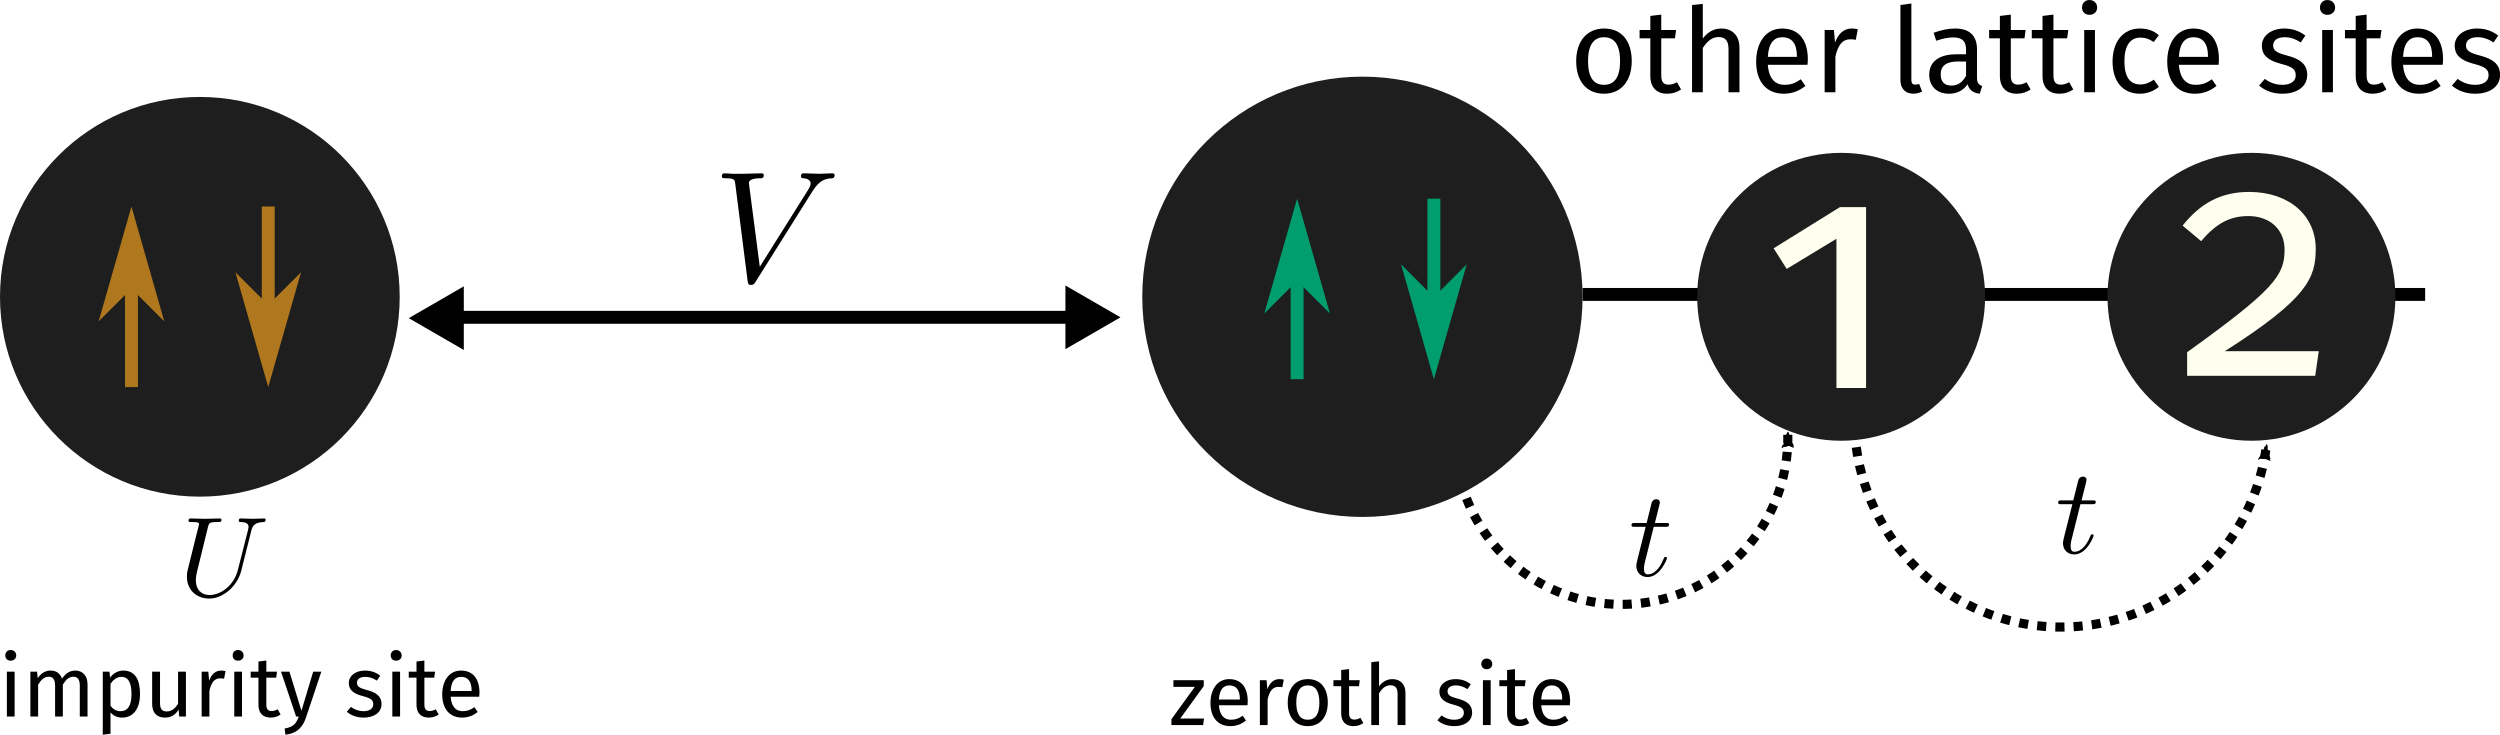 <?xml version="1.0" encoding="UTF-8" standalone="no"?>
<svg
   width="548.352pt"
   height="161.147pt"
   viewBox="0 0 548.352 161.147"
   version="1.2"
   id="svg32714"
   sodipodi:docname="SIAM.svg"
   inkscape:version="1.2.1 (9c6d41e410, 2022-07-14)"
   xmlns:inkscape="http://www.inkscape.org/namespaces/inkscape"
   xmlns:sodipodi="http://sodipodi.sourceforge.net/DTD/sodipodi-0.dtd"
   xmlns="http://www.w3.org/2000/svg"
   xmlns:svg="http://www.w3.org/2000/svg"
   xmlns:ns16="http://www.iki.fi/pav/software/textext/">
  <sodipodi:namedview
     id="namedview32716"
     pagecolor="#505050"
     bordercolor="#eeeeee"
     borderopacity="1"
     inkscape:pageshadow="0"
     inkscape:pageopacity="0"
     inkscape:pagecheckerboard="0"
     inkscape:document-units="pt"
     showgrid="false"
     inkscape:zoom="0.94299131"
     inkscape:cx="283.67176"
     inkscape:cy="169.1426"
     inkscape:window-width="1920"
     inkscape:window-height="1170"
     inkscape:window-x="0"
     inkscape:window-y="0"
     inkscape:window-maximized="1"
     inkscape:current-layer="svg32714"
     inkscape:snap-bbox="true"
     inkscape:object-paths="true"
     inkscape:snap-intersection-paths="true"
     inkscape:snap-global="false"
     inkscape:showpageshadow="0"
     inkscape:deskcolor="#505050" />
  <defs
     id="defs32609">
    <marker
       style="overflow:visible"
       id="marker9621"
       refX="0"
       refY="0"
       orient="auto"
       inkscape:stockid="Arrow2Mend"
       inkscape:isstock="true">
      <path
         transform="scale(-0.6)"
         d="M 8.719,4.034 -2.207,0.016 8.719,-4.002 c -1.745,2.372 -1.735,5.617 -6e-7,8.035 z"
         style="fill:context-stroke;fill-rule:evenodd;stroke:context-stroke;stroke-width:0.625;stroke-linejoin:round"
         id="path9619" />
    </marker>
    <marker
       style="overflow:visible"
       id="Arrow2Mend"
       refX="0"
       refY="0"
       orient="auto"
       inkscape:stockid="Arrow2Mend"
       inkscape:isstock="true">
      <path
         transform="scale(-0.6)"
         d="M 8.719,4.034 -2.207,0.016 8.719,-4.002 c -1.745,2.372 -1.735,5.617 -6e-7,8.035 z"
         style="fill:context-stroke;fill-rule:evenodd;stroke:context-stroke;stroke-width:0.625;stroke-linejoin:round"
         id="path9370" />
    </marker>
    <marker
       style="overflow:visible"
       id="Arrow2Lend"
       refX="0"
       refY="0"
       orient="auto"
       inkscape:stockid="Arrow2Lend"
       inkscape:isstock="true">
      <path
         transform="matrix(-1.1,0,0,-1.1,-1.1,0)"
         d="M 8.719,4.034 -2.207,0.016 8.719,-4.002 c -1.745,2.372 -1.735,5.617 -6e-7,8.035 z"
         style="fill:context-stroke;fill-rule:evenodd;stroke:context-stroke;stroke-width:0.625;stroke-linejoin:round"
         id="path9364" />
    </marker>
    <inkscape:path-effect
       effect="spiro"
       id="path-effect8375"
       is_visible="true"
       lpeversion="1" />
    <inkscape:path-effect
       effect="spiro"
       id="path-effect8371"
       is_visible="true"
       lpeversion="1" />
    <inkscape:path-effect
       effect="spiro"
       id="path-effect8334"
       is_visible="true"
       lpeversion="1" />
    <inkscape:path-effect
       effect="spiro"
       id="path-effect8213"
       is_visible="true"
       lpeversion="1" />
    <clipPath
       id="clip1">
      <path
         d="m 28,134 h 11 v 17.242 H 28 Z m 0,0"
         id="path32600" />
    </clipPath>
    <clipPath
       id="clip2">
      <path
         d="m 75,134 h 12 v 17.242 H 75 Z m 0,0"
         id="path32603" />
    </clipPath>
    <clipPath
       id="clip3">
      <path
         d="m 345,133 h 10.316 v 13 H 345 Z m 0,0"
         id="path32606" />
    </clipPath>
    <g
       id="id-d512316c-f310-4ef7-b32f-ea93f87dd485-7">
      <g
         id="id-aec88e65-99b3-4c56-a594-255c12e961eb-5">
        <path
           d="M 5.406,-10.469 H 1.219 V 3.484 h 4.188 z M 4.875,-9.953 V 2.969 H 1.781 V -9.953 Z M 3.234,-4.5 c -0.391,0 -0.938,0.125 -0.938,0.391 0,0.125 0.094,0.234 0.25,0.234 0.031,0 0.078,-0.016 0.125,-0.031 0.172,-0.078 0.312,-0.109 0.516,-0.109 0.5,0 0.609,0.297 0.609,0.688 0,0.531 -0.188,0.719 -0.906,0.766 v 0.844 c 0,0.141 0.125,0.234 0.25,0.234 0.125,0 0.25,-0.094 0.25,-0.234 V -2.172 C 4.062,-2.266 4.344,-2.656 4.344,-3.344 4.344,-3.953 4.094,-4.5 3.234,-4.5 Z m -0.094,3.297 c -0.203,0 -0.344,0.156 -0.344,0.359 0,0.203 0.141,0.359 0.344,0.359 0.203,0 0.344,-0.156 0.344,-0.359 0,-0.203 -0.141,-0.359 -0.344,-0.359 z m 0,0"
           id="id-7c2a457f-f768-4159-9e9f-9df2cc3e5e13-3" />
      </g>
      <g
         id="id-cbdc8fff-0ca5-40b0-a6c3-fd6785a6998c-5">
        <path
           d="M 4.031,-5.25 H 0.484 v 0.781 h 2.5 L 0.25,-0.688 V 0 H 3.953 L 4.062,-0.766 H 1.281 l 2.75,-3.797 z m 0,0"
           id="id-d973a2bc-a0f1-46d3-be99-e1468b8100fd-6" />
      </g>
      <g
         id="id-5686a47d-2053-4c4d-820f-b70b1f5df129-2">
        <path
           d="m 4.922,-2.781 c 0,-1.609 -0.75,-2.594 -2.172,-2.594 -1.359,0 -2.188,1.172 -2.188,2.797 0,1.672 0.859,2.703 2.328,2.703 0.734,0 1.312,-0.25 1.828,-0.656 L 4.328,-1.094 C 3.875,-0.766 3.484,-0.625 2.953,-0.625 c -0.75,0 -1.312,-0.469 -1.406,-1.688 h 3.344 c 0.016,-0.125 0.031,-0.297 0.031,-0.469 z M 4,-2.984 H 1.547 c 0.062,-1.172 0.531,-1.656 1.219,-1.656 0.828,0 1.234,0.562 1.234,1.594 z m 0,0"
           id="id-a332717d-d305-44bd-a0ed-aad2acac9b2e-9" />
      </g>
      <g
         id="id-0e774e49-ecc7-4b16-9075-b05632ae91b5-1">
        <path
           d="m 3.203,-5.375 c -0.641,0 -1.125,0.406 -1.406,1.188 L 1.703,-5.25 H 0.922 V 0 h 0.906 v -3 c 0.219,-1 0.609,-1.469 1.266,-1.469 0.188,0 0.297,0.016 0.453,0.047 L 3.719,-5.312 C 3.562,-5.359 3.375,-5.375 3.203,-5.375 Z m 0,0"
           id="id-af3d88dc-cd40-4e0c-89bc-b4785b17be2d-2" />
      </g>
      <g
         id="id-b16cf8d5-1627-44bd-a3e3-091b7fd09800-7">
        <path
           d="m 2.922,-5.375 c -1.5,0 -2.359,1.125 -2.359,2.75 0,1.672 0.859,2.75 2.344,2.75 C 4.391,0.125 5.25,-1 5.25,-2.625 c 0,-1.672 -0.828,-2.75 -2.328,-2.75 z m 0,0.734 c 0.859,0 1.344,0.641 1.344,2.016 0,1.375 -0.484,2 -1.359,2 -0.875,0 -1.344,-0.625 -1.344,-2 0,-1.375 0.484,-2.016 1.359,-2.016 z m 0,0"
           id="id-20005495-b261-4cc2-b6b6-ed297e2db39b-0" />
      </g>
      <g
         id="id-6b9ff16d-207e-4e6d-bab3-4e5b23972824-9">
        <path
           d="m 3.25,-0.844 c -0.266,0.141 -0.469,0.203 -0.703,0.203 -0.453,0 -0.625,-0.25 -0.625,-0.781 v -3.125 h 1.156 L 3.172,-5.25 h -1.25 V -6.547 L 1,-6.438 V -5.25 H 0.094 v 0.703 H 1 V -1.375 c 0,0.969 0.531,1.5 1.422,1.5 C 2.875,0.125 3.25,0 3.594,-0.234 Z m 0,0"
           id="id-32b60361-bbea-40ea-b977-53eb510acd35-3" />
      </g>
      <g
         id="id-71869a43-d697-4ceb-a7f9-8ebf4b864781-6">
        <path
           d="m 3.391,-5.375 c -0.656,0 -1.172,0.328 -1.562,0.844 v -2.922 l -0.906,0.094 V 0 h 0.906 V -3.734 C 2.188,-4.281 2.594,-4.656 3.156,-4.656 3.656,-4.656 4,-4.422 4,-3.641 V 0 H 4.922 V -3.766 C 4.922,-4.75 4.344,-5.375 3.391,-5.375 Z m 0,0"
           id="id-1e3d112e-4560-4763-824b-0e30cffc45d8-0" />
      </g>
      <g
         id="id-1e91a301-79e9-4d0c-a978-b6b3c6a52f9e-6">
        <path
           d="m 2.375,-5.375 c -1.094,0 -1.891,0.609 -1.891,1.453 0,0.734 0.438,1.219 1.578,1.516 1.016,0.266 1.281,0.469 1.281,0.984 0,0.5 -0.438,0.797 -1.125,0.797 -0.578,0 -1.062,-0.188 -1.484,-0.5 L 0.25,-0.562 c 0.453,0.391 1.094,0.688 1.984,0.688 1.062,0 2.078,-0.5 2.078,-1.594 0,-0.922 -0.641,-1.359 -1.75,-1.641 -0.844,-0.219 -1.125,-0.422 -1.125,-0.844 0,-0.422 0.359,-0.688 0.969,-0.688 0.484,0 0.891,0.141 1.359,0.438 L 4.156,-4.781 C 3.656,-5.156 3.109,-5.375 2.375,-5.375 Z m 0,0"
           id="id-53a9d073-0486-42ca-ac9a-a430e0ddfb98-2" />
      </g>
      <g
         id="id-0db217cc-3c59-4772-870f-536584d3a0e2-6">
        <path
           d="m 1.359,-7.781 c -0.375,0 -0.625,0.281 -0.625,0.641 0,0.344 0.25,0.609 0.625,0.609 0.391,0 0.656,-0.266 0.656,-0.609 C 2.016,-7.5 1.75,-7.781 1.359,-7.781 Z M 1.828,-5.25 H 0.922 V 0 h 0.906 z m 0,0"
           id="id-87b2e3dc-de9a-40b7-8807-e8766aeb7488-1" />
      </g>
    </g>
  </defs>
  <path
     style="fill:#1e1e1e;fill-opacity:1;fill-rule:nonzero;stroke:none"
     d="m 87.672,65.1 c 0,24.211 -19.629,43.836 -43.836,43.836 C 19.625,108.936 0,89.311 0,65.1 0,40.893 19.625,21.264 43.836,21.264 c 24.207,0 43.836,19.629 43.836,43.836 z m 0,0"
     id="path32611" />
  <path
     style="fill:#1e1e1e;fill-opacity:1;fill-rule:nonzero;stroke:none"
     d="m 347.125,65.1 c 0,26.672 -21.621,48.289 -48.289,48.289 -26.672,0 -48.289,-21.617 -48.289,-48.289 0,-26.668 21.617,-48.289 48.289,-48.289 26.668,0 48.289,21.621 48.289,48.289 z m 0,0"
     id="path32613" />
  <path
     style="fill:none;stroke:#b0781e;stroke-width:2.835;stroke-linecap:butt;stroke-linejoin:miter;stroke-miterlimit:4;stroke-opacity:1"
     d="M 28.836,84.901 V 50.885"
     id="path32615" />
  <path
     style="fill:#b0781e;fill-opacity:1;fill-rule:evenodd;stroke:#b0781e;stroke-width:1.512;stroke-linecap:butt;stroke-linejoin:miter;stroke-miterlimit:4;stroke-opacity:1"
     d="m 28.836,62.225 5.668,5.668 -5.668,-19.84 -5.672,19.84 z m 0,0"
     id="path32617" />
  <path
     style="fill:none;stroke:#b0781e;stroke-width:2.835;stroke-linecap:butt;stroke-linejoin:miter;stroke-miterlimit:4;stroke-opacity:1"
     d="M 58.836,45.299 V 79.315"
     id="path32619" />
  <path
     style="fill:#b0781e;fill-opacity:1;fill-rule:evenodd;stroke:#b0781e;stroke-width:1.512;stroke-linecap:butt;stroke-linejoin:miter;stroke-miterlimit:4;stroke-opacity:1"
     d="m 58.836,67.975 -5.672,-5.668 5.672,19.844 5.668,-19.844 z m 0,0"
     id="path32621" />
  <path
     style="fill:none;stroke:#009e6e;stroke-width:2.835;stroke-linecap:butt;stroke-linejoin:miter;stroke-miterlimit:4;stroke-opacity:1"
     d="M 284.508,83.174 V 49.163"
     id="path32623" />
  <path
     style="fill:#009e6e;fill-opacity:1;fill-rule:evenodd;stroke:#009e6e;stroke-width:1.512;stroke-linecap:butt;stroke-linejoin:miter;stroke-miterlimit:4;stroke-opacity:1"
     d="m 284.508,60.502 5.672,5.668 -5.672,-19.844 -5.668,19.844 z m 0,0"
     id="path32625" />
  <path
     style="fill:none;stroke:#009e6e;stroke-width:2.835;stroke-linecap:butt;stroke-linejoin:miter;stroke-miterlimit:4;stroke-opacity:1"
     d="M 314.508,43.577 V 77.588"
     id="path32627" />
  <path
     style="fill:#009e6e;fill-opacity:1;fill-rule:evenodd;stroke:#009e6e;stroke-width:1.512;stroke-linecap:butt;stroke-linejoin:miter;stroke-miterlimit:4;stroke-opacity:1"
     d="m 314.508,66.252 -5.668,-5.672 5.668,19.844 5.672,-19.844 z m 0,0"
     id="path32629" />
  <path
     style="fill:none;stroke:#000000;stroke-width:2.835;stroke-linecap:butt;stroke-linejoin:miter;stroke-miterlimit:4;stroke-opacity:1"
     d="M 95.961,69.6 H 237.711"
     id="path32631" />
  <path
     style="fill:#000000;fill-opacity:1;fill-rule:evenodd;stroke:#000000;stroke-width:1.512;stroke-linecap:butt;stroke-linejoin:miter;stroke-miterlimit:4;stroke-opacity:1"
     d="m 244.254,69.6 -9.809,5.672 V 63.932 Z m 0,0"
     id="path32633" />
  <path
     style="fill:#000000;fill-opacity:1;fill-rule:evenodd;stroke:#000000;stroke-width:1.512;stroke-linecap:butt;stroke-linejoin:miter;stroke-miterlimit:4;stroke-opacity:1"
     d="m 91.168,69.782 9.809,5.672 V 64.114 Z m 0,0"
     id="path32633-5" />
  <g
     transform="matrix(1.875,0,0,1.875,1.156,142.573)"
     ns16:version="1.3.0"
     ns16:texconverter="pdflatex"
     ns16:pdfconverter="inkscape"
     ns16:text="impurity site"
     ns16:preamble="/home/abhirup/textext.tex"
     ns16:scale="2.5"
     ns16:alignment="middle center"
     ns16:inkscapeversion="1.1.2"
     ns16:jacobian_sqrt="1.875"
     id="g6237">
    <defs
       id="id-cddaa2f2-109c-45e1-8620-c3fbb6070a55">
      <g
         id="id-36d3d313-1e37-4550-8f0b-445bc3e18518">
        <g
           id="id-906733d4-a90b-46e8-8ae3-77602c5b93bc">
          <path
             d="M 5.406,-10.469 H 1.219 V 3.484 h 4.188 z M 4.875,-9.953 V 2.969 H 1.781 V -9.953 Z M 3.234,-4.5 c -0.391,0 -0.938,0.125 -0.938,0.391 0,0.125 0.094,0.234 0.25,0.234 0.031,0 0.078,-0.016 0.125,-0.031 0.172,-0.078 0.312,-0.109 0.516,-0.109 0.5,0 0.609,0.297 0.609,0.688 0,0.531 -0.188,0.719 -0.906,0.766 v 0.844 c 0,0.141 0.125,0.234 0.25,0.234 0.125,0 0.25,-0.094 0.25,-0.234 V -2.172 C 4.062,-2.266 4.344,-2.656 4.344,-3.344 4.344,-3.953 4.094,-4.5 3.234,-4.5 Z m -0.094,3.297 c -0.203,0 -0.344,0.156 -0.344,0.359 0,0.203 0.141,0.359 0.344,0.359 0.203,0 0.344,-0.156 0.344,-0.359 0,-0.203 -0.141,-0.359 -0.344,-0.359 z m 0,0"
             id="id-b52cb2dd-5d8c-4be9-9492-f5f368581e41" />
        </g>
        <g
           id="id-a0a99f13-57af-44e6-9d89-9807ca744f58">
          <path
             d="m 1.359,-7.781 c -0.375,0 -0.625,0.281 -0.625,0.641 0,0.344 0.25,0.609 0.625,0.609 0.391,0 0.656,-0.266 0.656,-0.609 C 2.016,-7.5 1.75,-7.781 1.359,-7.781 Z M 1.828,-5.25 H 0.922 V 0 h 0.906 z m 0,0"
             id="id-c4b50d3a-1d7f-4a89-9c77-3fe45d0cd35d" />
        </g>
        <g
           id="id-79bfbc32-41b6-4cd0-97c8-170cb187dc89">
          <path
             d="M 6.188,-5.375 C 5.484,-5.375 5,-5 4.625,-4.422 4.422,-5.031 3.953,-5.375 3.297,-5.375 c -0.688,0 -1.156,0.359 -1.516,0.891 L 1.703,-5.25 H 0.922 V 0 h 0.906 V -3.734 C 2.188,-4.281 2.5,-4.656 3.078,-4.656 c 0.391,0 0.734,0.234 0.734,1.016 V 0 h 0.906 v -3.734 c 0.359,-0.547 0.672,-0.922 1.25,-0.922 0.391,0 0.734,0.234 0.734,1.016 V 0 h 0.906 V -3.766 C 7.609,-4.75 7.047,-5.375 6.188,-5.375 Z m 0,0"
             id="id-0a77de24-03ca-45ef-88fc-32ca285213fd" />
        </g>
        <g
           id="id-891a2ad6-0cda-4a20-9ed6-ba5ac11304ff">
          <path
             d="m 3.328,-5.375 c -0.594,0 -1.172,0.297 -1.547,0.828 L 1.703,-5.25 h -0.781 v 7.375 l 0.906,-0.109 v -2.5 c 0.344,0.422 0.812,0.609 1.375,0.609 1.359,0 2.078,-1.156 2.078,-2.75 0,-1.656 -0.562,-2.75 -1.953,-2.75 z m -0.344,4.75 c -0.469,0 -0.875,-0.234 -1.156,-0.641 v -2.562 c 0.281,-0.422 0.719,-0.812 1.266,-0.812 0.797,0 1.188,0.641 1.188,2.016 0,1.375 -0.453,2 -1.297,2 z m 0,0"
             id="id-36c8309f-69b3-4907-9d66-2625769761ae" />
        </g>
        <g
           id="id-3dedce45-82f8-4295-b9d7-85decdbb2fe1">
          <path
             d="M 4.812,-5.25 H 3.891 v 3.75 c -0.312,0.516 -0.734,0.906 -1.312,0.906 -0.562,0 -0.797,-0.281 -0.797,-0.984 V -5.25 H 0.859 v 3.766 c 0,1.031 0.547,1.609 1.469,1.609 0.75,0 1.234,-0.297 1.625,-0.938 L 4.031,0 H 4.812 Z m 0,0"
             id="id-78e2eaaf-21a6-4e3f-8d09-bbc6a48eeebb" />
        </g>
        <g
           id="id-f34ae48b-8cc8-4efc-9615-1c2f8cc661ee">
          <path
             d="m 3.203,-5.375 c -0.641,0 -1.125,0.406 -1.406,1.188 L 1.703,-5.25 H 0.922 V 0 h 0.906 v -3 c 0.219,-1 0.609,-1.469 1.266,-1.469 0.188,0 0.297,0.016 0.453,0.047 L 3.719,-5.312 C 3.562,-5.359 3.375,-5.375 3.203,-5.375 Z m 0,0"
             id="id-50054453-2106-4282-8fd2-00c5f731b5ec" />
        </g>
        <g
           id="id-1b34e325-b778-4c8d-9fe8-e612857f7851">
          <path
             d="m 3.25,-0.844 c -0.266,0.141 -0.469,0.203 -0.703,0.203 -0.453,0 -0.625,-0.25 -0.625,-0.781 v -3.125 h 1.156 L 3.172,-5.25 h -1.25 V -6.547 L 1,-6.438 V -5.25 H 0.094 v 0.703 H 1 V -1.375 c 0,0.969 0.531,1.5 1.422,1.5 C 2.875,0.125 3.25,0 3.594,-0.234 Z m 0,0"
             id="id-1e4163c9-7892-41a8-ab3e-cdd49ac03905" />
        </g>
        <g
           id="id-22f25420-ca3f-46fb-b03d-6cbeaf93bb01">
          <path
             d="M 4.812,-5.25 H 3.859 l -1.375,4.578 L 1.078,-5.25 H 0.094 L 1.859,0 h 0.312 C 1.875,0.812 1.578,1.219 0.516,1.406 L 0.609,2.125 C 2.062,1.969 2.688,1.141 3.047,0.031 Z m 0,0"
             id="id-c880fd0b-1344-4a6c-b9ce-f04573761060" />
        </g>
        <g
           id="id-32f6fd4f-44cd-4cca-974e-f01a293fdba1">
          <path
             d="m 2.375,-5.375 c -1.094,0 -1.891,0.609 -1.891,1.453 0,0.734 0.438,1.219 1.578,1.516 1.016,0.266 1.281,0.469 1.281,0.984 0,0.5 -0.438,0.797 -1.125,0.797 -0.578,0 -1.062,-0.188 -1.484,-0.5 L 0.25,-0.562 c 0.453,0.391 1.094,0.688 1.984,0.688 1.062,0 2.078,-0.5 2.078,-1.594 0,-0.922 -0.641,-1.359 -1.75,-1.641 -0.844,-0.219 -1.125,-0.422 -1.125,-0.844 0,-0.422 0.359,-0.688 0.969,-0.688 0.484,0 0.891,0.141 1.359,0.438 L 4.156,-4.781 C 3.656,-5.156 3.109,-5.375 2.375,-5.375 Z m 0,0"
             id="id-a3e495f2-7607-4892-9652-7c8e3222683a" />
        </g>
        <g
           id="id-cfc042ee-1e65-4b3f-8b13-7eebe71bad80">
          <path
             d="m 4.922,-2.781 c 0,-1.609 -0.75,-2.594 -2.172,-2.594 -1.359,0 -2.188,1.172 -2.188,2.797 0,1.672 0.859,2.703 2.328,2.703 0.734,0 1.312,-0.25 1.828,-0.656 L 4.328,-1.094 C 3.875,-0.766 3.484,-0.625 2.953,-0.625 c -0.75,0 -1.312,-0.469 -1.406,-1.688 h 3.344 c 0.016,-0.125 0.031,-0.297 0.031,-0.469 z M 4,-2.984 H 1.547 c 0.062,-1.172 0.531,-1.656 1.219,-1.656 0.828,0 1.234,0.562 1.234,1.594 z m 0,0"
             id="id-bf42e50f-6e44-4083-a932-daf8e1b7cc2d" />
        </g>
      </g>
    </defs>
    <g
       fill="#000000"
       fill-opacity="1"
       id="id-3cdc44e3-5492-4f29-a288-bdf29130e0de"
       transform="translate(-149.446,-126.984)">
      <g
         transform="translate(148.712,134.765)"
         id="g6198">
        <path
           d="m 1.359,-7.781 c -0.375,0 -0.625,0.281 -0.625,0.641 0,0.344 0.25,0.609 0.625,0.609 0.391,0 0.656,-0.266 0.656,-0.609 C 2.016,-7.5 1.75,-7.781 1.359,-7.781 Z M 1.828,-5.25 H 0.922 V 0 h 0.906 z m 0,0"
           id="id-9523b5ba-a8d9-4288-af18-98c6fb522507" />
      </g>
      <g
         transform="translate(151.462,134.765)"
         id="g6201">
        <path
           d="M 6.188,-5.375 C 5.484,-5.375 5,-5 4.625,-4.422 4.422,-5.031 3.953,-5.375 3.297,-5.375 c -0.688,0 -1.156,0.359 -1.516,0.891 L 1.703,-5.25 H 0.922 V 0 h 0.906 V -3.734 C 2.188,-4.281 2.5,-4.656 3.078,-4.656 c 0.391,0 0.734,0.234 0.734,1.016 V 0 h 0.906 v -3.734 c 0.359,-0.547 0.672,-0.922 1.25,-0.922 0.391,0 0.734,0.234 0.734,1.016 V 0 h 0.906 V -3.766 C 7.609,-4.75 7.047,-5.375 6.188,-5.375 Z m 0,0"
           id="id-cce0be56-2b57-4650-a3af-5609bb1e3e00" />
      </g>
      <g
         transform="translate(159.93,134.765)"
         id="g6204">
        <path
           d="m 3.328,-5.375 c -0.594,0 -1.172,0.297 -1.547,0.828 L 1.703,-5.25 h -0.781 v 7.375 l 0.906,-0.109 v -2.5 c 0.344,0.422 0.812,0.609 1.375,0.609 1.359,0 2.078,-1.156 2.078,-2.75 0,-1.656 -0.562,-2.75 -1.953,-2.75 z m -0.344,4.75 c -0.469,0 -0.875,-0.234 -1.156,-0.641 v -2.562 c 0.281,-0.422 0.719,-0.812 1.266,-0.812 0.797,0 1.188,0.641 1.188,2.016 0,1.375 -0.453,2 -1.297,2 z m 0,0"
           id="id-109847e2-9db5-4767-9029-37b09cc71cbb" />
      </g>
      <g
         transform="translate(165.768,134.765)"
         id="g6207">
        <path
           d="M 4.812,-5.25 H 3.891 v 3.75 c -0.312,0.516 -0.734,0.906 -1.312,0.906 -0.562,0 -0.797,-0.281 -0.797,-0.984 V -5.25 H 0.859 v 3.766 c 0,1.031 0.547,1.609 1.469,1.609 0.75,0 1.234,-0.297 1.625,-0.938 L 4.031,0 H 4.812 Z m 0,0"
           id="id-9f902a92-338c-48b9-b2a9-36d57d3ceaf2" />
      </g>
      <g
         transform="translate(171.496,134.765)"
         id="g6210">
        <path
           d="m 3.203,-5.375 c -0.641,0 -1.125,0.406 -1.406,1.188 L 1.703,-5.25 H 0.922 V 0 h 0.906 v -3 c 0.219,-1 0.609,-1.469 1.266,-1.469 0.188,0 0.297,0.016 0.453,0.047 L 3.719,-5.312 C 3.562,-5.359 3.375,-5.375 3.203,-5.375 Z m 0,0"
           id="id-9addae2c-288d-4b8f-9570-182c26204332" />
      </g>
      <g
         transform="translate(175.312,134.765)"
         id="g6213">
        <path
           d="m 1.359,-7.781 c -0.375,0 -0.625,0.281 -0.625,0.641 0,0.344 0.25,0.609 0.625,0.609 0.391,0 0.656,-0.266 0.656,-0.609 C 2.016,-7.5 1.75,-7.781 1.359,-7.781 Z M 1.828,-5.25 H 0.922 V 0 h 0.906 z m 0,0"
           id="id-e0d483d8-55e8-461f-8af7-14d58bdb0249" />
      </g>
      <g
         transform="translate(178.062,134.765)"
         id="g6216">
        <path
           d="m 3.25,-0.844 c -0.266,0.141 -0.469,0.203 -0.703,0.203 -0.453,0 -0.625,-0.25 -0.625,-0.781 v -3.125 h 1.156 L 3.172,-5.25 h -1.25 V -6.547 L 1,-6.438 V -5.25 H 0.094 v 0.703 H 1 V -1.375 c 0,0.969 0.531,1.5 1.422,1.5 C 2.875,0.125 3.25,0 3.594,-0.234 Z m 0,0"
           id="id-99dba202-678f-40eb-a35f-62c04140aa3e" />
      </g>
    </g>
    <g
       fill="#000000"
       fill-opacity="1"
       id="id-e58b1f04-ef12-452f-86a3-ee037d0ac5dd"
       transform="translate(-149.446,-126.984)">
      <g
         transform="translate(181.609,134.765)"
         id="g6220">
        <path
           d="M 4.812,-5.25 H 3.859 l -1.375,4.578 L 1.078,-5.25 H 0.094 L 1.859,0 h 0.312 C 1.875,0.812 1.578,1.219 0.516,1.406 L 0.609,2.125 C 2.062,1.969 2.688,1.141 3.047,0.031 Z m 0,0"
           id="id-cc114e2b-84c3-46fd-bf3d-e7d90d6ac81c" />
      </g>
    </g>
    <g
       fill="#000000"
       fill-opacity="1"
       id="id-36b4df31-f772-4ee1-9b57-51e80b6dc54a"
       transform="translate(-149.446,-126.984)">
      <g
         transform="translate(189.15,134.765)"
         id="g6224">
        <path
           d="m 2.375,-5.375 c -1.094,0 -1.891,0.609 -1.891,1.453 0,0.734 0.438,1.219 1.578,1.516 1.016,0.266 1.281,0.469 1.281,0.984 0,0.5 -0.438,0.797 -1.125,0.797 -0.578,0 -1.062,-0.188 -1.484,-0.5 L 0.25,-0.562 c 0.453,0.391 1.094,0.688 1.984,0.688 1.062,0 2.078,-0.5 2.078,-1.594 0,-0.922 -0.641,-1.359 -1.75,-1.641 -0.844,-0.219 -1.125,-0.422 -1.125,-0.844 0,-0.422 0.359,-0.688 0.969,-0.688 0.484,0 0.891,0.141 1.359,0.438 L 4.156,-4.781 C 3.656,-5.156 3.109,-5.375 2.375,-5.375 Z m 0,0"
           id="id-41e6a151-5067-4f44-9e38-e4f41a623ff6" />
      </g>
      <g
         transform="translate(193.803,134.765)"
         id="g6227">
        <path
           d="m 1.359,-7.781 c -0.375,0 -0.625,0.281 -0.625,0.641 0,0.344 0.25,0.609 0.625,0.609 0.391,0 0.656,-0.266 0.656,-0.609 C 2.016,-7.5 1.75,-7.781 1.359,-7.781 Z M 1.828,-5.25 H 0.922 V 0 h 0.906 z m 0,0"
           id="id-4695071f-4c53-4133-8785-b863406a75c5" />
      </g>
      <g
         transform="translate(196.552,134.765)"
         id="g6230">
        <path
           d="m 3.25,-0.844 c -0.266,0.141 -0.469,0.203 -0.703,0.203 -0.453,0 -0.625,-0.25 -0.625,-0.781 v -3.125 h 1.156 L 3.172,-5.25 h -1.25 V -6.547 L 1,-6.438 V -5.25 H 0.094 v 0.703 H 1 V -1.375 c 0,0.969 0.531,1.5 1.422,1.5 C 2.875,0.125 3.25,0 3.594,-0.234 Z m 0,0"
           id="id-2d264f55-2273-4d36-9457-b0a93da27dcc" />
      </g>
    </g>
    <g
       fill="#000000"
       fill-opacity="1"
       id="id-647cc400-0a65-4a57-b14c-ebf7ff146f55"
       transform="translate(-149.446,-126.984)">
      <g
         transform="translate(199.999,134.765)"
         id="g6234">
        <path
           d="m 4.922,-2.781 c 0,-1.609 -0.75,-2.594 -2.172,-2.594 -1.359,0 -2.188,1.172 -2.188,2.797 0,1.672 0.859,2.703 2.328,2.703 0.734,0 1.312,-0.25 1.828,-0.656 L 4.328,-1.094 C 3.875,-0.766 3.484,-0.625 2.953,-0.625 c -0.75,0 -1.312,-0.469 -1.406,-1.688 h 3.344 c 0.016,-0.125 0.031,-0.297 0.031,-0.469 z M 4,-2.984 H 1.547 c 0.062,-1.172 0.531,-1.656 1.219,-1.656 0.828,0 1.234,0.562 1.234,1.594 z m 0,0"
           id="id-1c6e2b33-d330-4373-ba74-d340231653ba" />
      </g>
    </g>
  </g>
  <g
     transform="matrix(1.875,0,0,1.875,256.945,144.448)"
     ns16:version="1.3.0"
     ns16:texconverter="pdflatex"
     ns16:pdfconverter="inkscape"
     ns16:text="zeroth site"
     ns16:preamble="/home/abhirup/textext.tex"
     ns16:scale="2.5"
     ns16:alignment="middle center"
     ns16:inkscapeversion="1.1.2"
     ns16:jacobian_sqrt="1.875"
     id="g6785">
    <defs
       id="id-cb54b633-2c39-40f7-aca3-3ff6258b21c7">
      <g
         id="id-d512316c-f310-4ef7-b32f-ea93f87dd485">
        <g
           id="id-aec88e65-99b3-4c56-a594-255c12e961eb">
          <path
             d="M 5.406,-10.469 H 1.219 V 3.484 h 4.188 z M 4.875,-9.953 V 2.969 H 1.781 V -9.953 Z M 3.234,-4.5 c -0.391,0 -0.938,0.125 -0.938,0.391 0,0.125 0.094,0.234 0.25,0.234 0.031,0 0.078,-0.016 0.125,-0.031 0.172,-0.078 0.312,-0.109 0.516,-0.109 0.5,0 0.609,0.297 0.609,0.688 0,0.531 -0.188,0.719 -0.906,0.766 v 0.844 c 0,0.141 0.125,0.234 0.25,0.234 0.125,0 0.25,-0.094 0.25,-0.234 V -2.172 C 4.062,-2.266 4.344,-2.656 4.344,-3.344 4.344,-3.953 4.094,-4.5 3.234,-4.5 Z m -0.094,3.297 c -0.203,0 -0.344,0.156 -0.344,0.359 0,0.203 0.141,0.359 0.344,0.359 0.203,0 0.344,-0.156 0.344,-0.359 0,-0.203 -0.141,-0.359 -0.344,-0.359 z m 0,0"
             id="id-7c2a457f-f768-4159-9e9f-9df2cc3e5e13" />
        </g>
        <g
           id="id-cbdc8fff-0ca5-40b0-a6c3-fd6785a6998c">
          <path
             d="M 4.031,-5.25 H 0.484 v 0.781 h 2.5 L 0.25,-0.688 V 0 H 3.953 L 4.062,-0.766 H 1.281 l 2.75,-3.797 z m 0,0"
             id="id-d973a2bc-a0f1-46d3-be99-e1468b8100fd" />
        </g>
        <g
           id="id-5686a47d-2053-4c4d-820f-b70b1f5df129">
          <path
             d="m 4.922,-2.781 c 0,-1.609 -0.75,-2.594 -2.172,-2.594 -1.359,0 -2.188,1.172 -2.188,2.797 0,1.672 0.859,2.703 2.328,2.703 0.734,0 1.312,-0.25 1.828,-0.656 L 4.328,-1.094 C 3.875,-0.766 3.484,-0.625 2.953,-0.625 c -0.75,0 -1.312,-0.469 -1.406,-1.688 h 3.344 c 0.016,-0.125 0.031,-0.297 0.031,-0.469 z M 4,-2.984 H 1.547 c 0.062,-1.172 0.531,-1.656 1.219,-1.656 0.828,0 1.234,0.562 1.234,1.594 z m 0,0"
             id="id-a332717d-d305-44bd-a0ed-aad2acac9b2e" />
        </g>
        <g
           id="id-0e774e49-ecc7-4b16-9075-b05632ae91b5">
          <path
             d="m 3.203,-5.375 c -0.641,0 -1.125,0.406 -1.406,1.188 L 1.703,-5.25 H 0.922 V 0 h 0.906 v -3 c 0.219,-1 0.609,-1.469 1.266,-1.469 0.188,0 0.297,0.016 0.453,0.047 L 3.719,-5.312 C 3.562,-5.359 3.375,-5.375 3.203,-5.375 Z m 0,0"
             id="id-af3d88dc-cd40-4e0c-89bc-b4785b17be2d" />
        </g>
        <g
           id="id-b16cf8d5-1627-44bd-a3e3-091b7fd09800">
          <path
             d="m 2.922,-5.375 c -1.5,0 -2.359,1.125 -2.359,2.75 0,1.672 0.859,2.75 2.344,2.75 C 4.391,0.125 5.25,-1 5.25,-2.625 c 0,-1.672 -0.828,-2.75 -2.328,-2.75 z m 0,0.734 c 0.859,0 1.344,0.641 1.344,2.016 0,1.375 -0.484,2 -1.359,2 -0.875,0 -1.344,-0.625 -1.344,-2 0,-1.375 0.484,-2.016 1.359,-2.016 z m 0,0"
             id="id-20005495-b261-4cc2-b6b6-ed297e2db39b" />
        </g>
        <g
           id="id-6b9ff16d-207e-4e6d-bab3-4e5b23972824">
          <path
             d="m 3.25,-0.844 c -0.266,0.141 -0.469,0.203 -0.703,0.203 -0.453,0 -0.625,-0.25 -0.625,-0.781 v -3.125 h 1.156 L 3.172,-5.25 h -1.25 V -6.547 L 1,-6.438 V -5.25 H 0.094 v 0.703 H 1 V -1.375 c 0,0.969 0.531,1.5 1.422,1.5 C 2.875,0.125 3.25,0 3.594,-0.234 Z m 0,0"
             id="id-32b60361-bbea-40ea-b977-53eb510acd35" />
        </g>
        <g
           id="id-71869a43-d697-4ceb-a7f9-8ebf4b864781">
          <path
             d="m 3.391,-5.375 c -0.656,0 -1.172,0.328 -1.562,0.844 v -2.922 l -0.906,0.094 V 0 h 0.906 V -3.734 C 2.188,-4.281 2.594,-4.656 3.156,-4.656 3.656,-4.656 4,-4.422 4,-3.641 V 0 H 4.922 V -3.766 C 4.922,-4.75 4.344,-5.375 3.391,-5.375 Z m 0,0"
             id="id-1e3d112e-4560-4763-824b-0e30cffc45d8" />
        </g>
        <g
           id="id-1e91a301-79e9-4d0c-a978-b6b3c6a52f9e">
          <path
             d="m 2.375,-5.375 c -1.094,0 -1.891,0.609 -1.891,1.453 0,0.734 0.438,1.219 1.578,1.516 1.016,0.266 1.281,0.469 1.281,0.984 0,0.5 -0.438,0.797 -1.125,0.797 -0.578,0 -1.062,-0.188 -1.484,-0.5 L 0.25,-0.562 c 0.453,0.391 1.094,0.688 1.984,0.688 1.062,0 2.078,-0.5 2.078,-1.594 0,-0.922 -0.641,-1.359 -1.75,-1.641 -0.844,-0.219 -1.125,-0.422 -1.125,-0.844 0,-0.422 0.359,-0.688 0.969,-0.688 0.484,0 0.891,0.141 1.359,0.438 L 4.156,-4.781 C 3.656,-5.156 3.109,-5.375 2.375,-5.375 Z m 0,0"
             id="id-53a9d073-0486-42ca-ac9a-a430e0ddfb98" />
        </g>
        <g
           id="id-0db217cc-3c59-4772-870f-536584d3a0e2">
          <path
             d="m 1.359,-7.781 c -0.375,0 -0.625,0.281 -0.625,0.641 0,0.344 0.25,0.609 0.625,0.609 0.391,0 0.656,-0.266 0.656,-0.609 C 2.016,-7.5 1.75,-7.781 1.359,-7.781 Z M 1.828,-5.25 H 0.922 V 0 h 0.906 z m 0,0"
             id="id-87b2e3dc-de9a-40b7-8807-e8766aeb7488" />
        </g>
      </g>
    </defs>
    <g
       fill="#000000"
       fill-opacity="1"
       id="id-ededd961-2708-419a-ba1d-516eb7a099d4"
       transform="translate(-148.962,-126.984)">
      <g
         transform="translate(148.712,134.765)"
         id="g7414">
        <path
           d="M 4.031,-5.25 H 0.484 v 0.781 h 2.5 L 0.25,-0.688 V 0 H 3.953 L 4.062,-0.766 H 1.281 l 2.75,-3.797 z m 0,0"
           id="id-d6867763-36e0-4385-be50-74bbc4b733a6" />
      </g>
    </g>
    <g
       fill="#000000"
       fill-opacity="1"
       id="id-3dd00220-fc9f-4f02-9b7b-c0bc6120c1ca"
       transform="translate(-148.962,-126.984)">
      <g
         transform="translate(152.966,134.765)"
         id="g7418">
        <path
           d="m 4.922,-2.781 c 0,-1.609 -0.75,-2.594 -2.172,-2.594 -1.359,0 -2.188,1.172 -2.188,2.797 0,1.672 0.859,2.703 2.328,2.703 0.734,0 1.312,-0.25 1.828,-0.656 L 4.328,-1.094 C 3.875,-0.766 3.484,-0.625 2.953,-0.625 c -0.75,0 -1.312,-0.469 -1.406,-1.688 h 3.344 c 0.016,-0.125 0.031,-0.297 0.031,-0.469 z M 4,-2.984 H 1.547 c 0.062,-1.172 0.531,-1.656 1.219,-1.656 0.828,0 1.234,0.562 1.234,1.594 z m 0,0"
           id="id-11377ad3-b6d8-464b-8ed3-f20a74367827" />
      </g>
      <g
         transform="translate(158.386,134.765)"
         id="g7421">
        <path
           d="m 3.203,-5.375 c -0.641,0 -1.125,0.406 -1.406,1.188 L 1.703,-5.25 H 0.922 V 0 h 0.906 v -3 c 0.219,-1 0.609,-1.469 1.266,-1.469 0.188,0 0.297,0.016 0.453,0.047 L 3.719,-5.312 C 3.562,-5.359 3.375,-5.375 3.203,-5.375 Z m 0,0"
           id="id-afc629c3-e528-4a40-8d11-502187619f15" />
      </g>
    </g>
    <g
       fill="#000000"
       fill-opacity="1"
       id="id-bc09f163-5ce4-42d9-bb27-55de37b3d34a"
       transform="translate(-148.962,-126.984)">
      <g
         transform="translate(162.002,134.765)"
         id="g7425">
        <path
           d="m 2.922,-5.375 c -1.5,0 -2.359,1.125 -2.359,2.75 0,1.672 0.859,2.75 2.344,2.75 C 4.391,0.125 5.25,-1 5.25,-2.625 c 0,-1.672 -0.828,-2.75 -2.328,-2.75 z m 0,0.734 c 0.859,0 1.344,0.641 1.344,2.016 0,1.375 -0.484,2 -1.359,2 -0.875,0 -1.344,-0.625 -1.344,-2 0,-1.375 0.484,-2.016 1.359,-2.016 z m 0,0"
           id="id-8466b37f-22b5-445c-ac48-b0fe6ef458c7" />
      </g>
      <g
         transform="translate(167.82,134.765)"
         id="g7428">
        <path
           d="m 3.25,-0.844 c -0.266,0.141 -0.469,0.203 -0.703,0.203 -0.453,0 -0.625,-0.25 -0.625,-0.781 v -3.125 h 1.156 L 3.172,-5.25 h -1.25 V -6.547 L 1,-6.438 V -5.25 H 0.094 v 0.703 H 1 V -1.375 c 0,0.969 0.531,1.5 1.422,1.5 C 2.875,0.125 3.25,0 3.594,-0.234 Z m 0,0"
           id="id-f7f456ff-4c21-4c86-816c-8da348c7b651" />
      </g>
      <g
         transform="translate(171.417,134.765)"
         id="g7431">
        <path
           d="m 3.391,-5.375 c -0.656,0 -1.172,0.328 -1.562,0.844 v -2.922 l -0.906,0.094 V 0 h 0.906 V -3.734 C 2.188,-4.281 2.594,-4.656 3.156,-4.656 3.656,-4.656 4,-4.422 4,-3.641 V 0 H 4.922 V -3.766 C 4.922,-4.75 4.344,-5.375 3.391,-5.375 Z m 0,0"
           id="id-8f56d807-fe30-4ad9-8859-89d01aafd8c1" />
      </g>
    </g>
    <g
       fill="#000000"
       fill-opacity="1"
       id="id-2a74b008-38f0-424d-ae0a-c00982a0d5f7"
       transform="translate(-148.962,-126.984)">
      <g
         transform="translate(179.825,134.765)"
         id="g7435">
        <path
           d="m 2.375,-5.375 c -1.094,0 -1.891,0.609 -1.891,1.453 0,0.734 0.438,1.219 1.578,1.516 1.016,0.266 1.281,0.469 1.281,0.984 0,0.5 -0.438,0.797 -1.125,0.797 -0.578,0 -1.062,-0.188 -1.484,-0.5 L 0.25,-0.562 c 0.453,0.391 1.094,0.688 1.984,0.688 1.062,0 2.078,-0.5 2.078,-1.594 0,-0.922 -0.641,-1.359 -1.75,-1.641 -0.844,-0.219 -1.125,-0.422 -1.125,-0.844 0,-0.422 0.359,-0.688 0.969,-0.688 0.484,0 0.891,0.141 1.359,0.438 L 4.156,-4.781 C 3.656,-5.156 3.109,-5.375 2.375,-5.375 Z m 0,0"
           id="id-b0c25c5d-1d39-429e-91b1-3aa787f322f9" />
      </g>
      <g
         transform="translate(184.478,134.765)"
         id="g7438">
        <path
           d="m 1.359,-7.781 c -0.375,0 -0.625,0.281 -0.625,0.641 0,0.344 0.25,0.609 0.625,0.609 0.391,0 0.656,-0.266 0.656,-0.609 C 2.016,-7.5 1.75,-7.781 1.359,-7.781 Z M 1.828,-5.25 H 0.922 V 0 h 0.906 z m 0,0"
           id="id-1d83401d-891b-4cb0-a6dd-0602490c8f0b" />
      </g>
      <g
         transform="translate(187.227,134.765)"
         id="g7441">
        <path
           d="m 3.25,-0.844 c -0.266,0.141 -0.469,0.203 -0.703,0.203 -0.453,0 -0.625,-0.25 -0.625,-0.781 v -3.125 h 1.156 L 3.172,-5.25 h -1.25 V -6.547 L 1,-6.438 V -5.25 H 0.094 v 0.703 H 1 V -1.375 c 0,0.969 0.531,1.5 1.422,1.5 C 2.875,0.125 3.25,0 3.594,-0.234 Z m 0,0"
           id="id-1b728ce9-7852-4ff9-bafe-a54b5e073c4c" />
      </g>
    </g>
    <g
       fill="#000000"
       fill-opacity="1"
       id="id-0437d3f3-b04a-4fed-9782-013013307be8"
       transform="translate(-148.962,-126.984)">
      <g
         transform="translate(190.674,134.765)"
         id="g7445">
        <path
           d="m 4.922,-2.781 c 0,-1.609 -0.75,-2.594 -2.172,-2.594 -1.359,0 -2.188,1.172 -2.188,2.797 0,1.672 0.859,2.703 2.328,2.703 0.734,0 1.312,-0.25 1.828,-0.656 L 4.328,-1.094 C 3.875,-0.766 3.484,-0.625 2.953,-0.625 c -0.75,0 -1.312,-0.469 -1.406,-1.688 h 3.344 c 0.016,-0.125 0.031,-0.297 0.031,-0.469 z M 4,-2.984 H 1.547 c 0.062,-1.172 0.531,-1.656 1.219,-1.656 0.828,0 1.234,0.562 1.234,1.594 z m 0,0"
           id="id-702b7d26-f023-4667-8a09-41e13285ea1f" />
      </g>
    </g>
  </g>
  <path
     style="fill:none;stroke:#000000;stroke-width:2.835;stroke-linecap:butt;stroke-linejoin:miter;stroke-miterlimit:4;stroke-dasharray:none;stroke-opacity:1"
     d="M 347.125,64.582 H 531.933"
     id="path8211"
     inkscape:path-effect="#path-effect8213"
     inkscape:original-d="m 347.125,64.581551 c 61.60341,-7.51e-4 123.20611,-7.51e-4 184.80811,0" />
  <path
     style="fill:#1e1e1e;fill-opacity:1;fill-rule:nonzero;stroke:none;stroke-width:0.654"
     d="m 525.409,65.1 c 0,17.439 -14.137,31.573 -31.573,31.573 -17.439,0 -31.573,-14.134 -31.573,-31.573 0,-17.437 14.134,-31.573 31.573,-31.573 17.437,0 31.573,14.137 31.573,31.573 z m 0,0"
     id="path9341" />
  <path
     style="fill:#1e1e1e;fill-opacity:1;fill-rule:nonzero;stroke:none;stroke-width:0.654"
     d="m 435.409,65.1 c 0,17.439 -14.137,31.573 -31.573,31.573 -17.439,0 -31.573,-14.134 -31.573,-31.573 0,-17.437 14.134,-31.573 31.573,-31.573 17.437,0 31.573,14.137 31.573,31.573 z m 0,0"
     id="path8295" />
  <path
     style="fill:none;stroke:#000000;stroke-width:2;stroke-linecap:butt;stroke-linejoin:miter;stroke-miterlimit:4;stroke-dasharray:2, 2;stroke-dashoffset:0;stroke-opacity:1;marker-end:url(#Arrow2Mend)"
     d="m 321.666,109.332 c 2.256,5.789 6.019,10.982 10.817,14.929 5.35,4.401 11.977,7.23 18.856,8.051 6.879,0.821 13.986,-0.371 20.221,-3.39 6.235,-3.019 11.577,-7.855 15.2,-13.76 3.622,-5.905 5.513,-12.859 5.379,-19.785"
     id="path8369"
     inkscape:path-effect="#path-effect8371"
     inkscape:original-d="m 321.66563,109.33179 c 3.60647,4.97561 7.21218,9.95198 10.81715,14.92909 3.60495,4.97711 39.77121,-19.25697 59.6557,-28.884332" />
  <path
     style="fill:none;stroke:#000000;stroke-width:2;stroke-linecap:butt;stroke-linejoin:miter;stroke-miterlimit:4;stroke-dasharray:2, 2;stroke-dashoffset:0;stroke-opacity:1;marker-end:url(#marker9621)"
     d="m 407.157,98.103 c 1.394,10.635 6.707,20.712 14.694,27.871 6.108,5.475 13.729,9.245 21.787,10.778 8.058,1.533 16.531,0.826 24.223,-2.023 7.692,-2.849 14.582,-7.83 19.698,-14.242 5.116,-6.412 8.442,-14.236 9.511,-22.369"
     id="path8373"
     inkscape:path-effect="#path-effect8375"
     inkscape:original-d="m 407.15741,98.103308 c 4.89888,9.291002 9.79702,18.581372 14.69439,27.871112 4.8974,9.28974 50.14668,-18.57018 75.21887,-27.856212" />
  <g
     transform="matrix(2.691,0,0,2.691,357.854,109.5)"
     ns16:version="1.3.0"
     ns16:texconverter="pdflatex"
     ns16:pdfconverter="inkscape"
     ns16:text="$t$"
     ns16:preamble="/home/abhirup/textext.tex"
     ns16:scale="2.5"
     ns16:alignment="middle center"
     ns16:inkscapeversion="1.1.2"
     ns16:jacobian_sqrt="1.875"
     id="g9131">
    <defs
       id="id-570f25d3-5c88-421b-88ac-17c5cf3200ed">
      <g
         id="id-ee31ffa9-bf50-43f6-b2f1-b27b9d42dc6f">
        <g
           id="id-7d43f81f-98ab-4653-be2e-88f316b87dde" />
        <g
           id="id-1ccb097a-d746-4a3b-a4bc-dc237debd817">
          <path
             d="m 2.047,-3.984 h 0.938 c 0.203,0 0.312,0 0.312,-0.203 0,-0.109 -0.109,-0.109 -0.281,-0.109 h -0.875 C 2.5,-5.719 2.547,-5.906 2.547,-5.969 c 0,-0.172 -0.125,-0.266 -0.297,-0.266 -0.031,0 -0.312,0 -0.391,0.359 L 1.469,-4.297 h -0.938 c -0.203,0 -0.297,0 -0.297,0.188 0,0.125 0.078,0.125 0.281,0.125 h 0.875 C 0.672,-1.156 0.625,-0.984 0.625,-0.812 0.625,-0.266 1,0.109 1.547,0.109 2.562,0.109 3.125,-1.344 3.125,-1.422 3.125,-1.531 3.047,-1.531 3.016,-1.531 2.922,-1.531 2.906,-1.5 2.859,-1.391 2.438,-0.344 1.906,-0.109 1.562,-0.109 c -0.203,0 -0.312,-0.125 -0.312,-0.453 0,-0.25 0.031,-0.312 0.062,-0.484 z m 0,0"
             id="id-53de7048-87eb-490f-bfd5-11d1e45360c9" />
        </g>
      </g>
    </defs>
    <g
       fill="#000000"
       fill-opacity="1"
       id="id-a619144a-c1c2-4707-b3bf-a686c954d6bf"
       transform="translate(-148.946,-128.531)">
      <g
         transform="translate(148.712,134.765)"
         id="g9128">
        <path
           d="m 2.047,-3.984 h 0.938 c 0.203,0 0.312,0 0.312,-0.203 0,-0.109 -0.109,-0.109 -0.281,-0.109 h -0.875 C 2.5,-5.719 2.547,-5.906 2.547,-5.969 c 0,-0.172 -0.125,-0.266 -0.297,-0.266 -0.031,0 -0.312,0 -0.391,0.359 L 1.469,-4.297 h -0.938 c -0.203,0 -0.297,0 -0.297,0.188 0,0.125 0.078,0.125 0.281,0.125 h 0.875 C 0.672,-1.156 0.625,-0.984 0.625,-0.812 0.625,-0.266 1,0.109 1.547,0.109 2.562,0.109 3.125,-1.344 3.125,-1.422 3.125,-1.531 3.047,-1.531 3.016,-1.531 2.922,-1.531 2.906,-1.5 2.859,-1.391 2.438,-0.344 1.906,-0.109 1.562,-0.109 c -0.203,0 -0.312,-0.125 -0.312,-0.453 0,-0.25 0.031,-0.312 0.062,-0.484 z m 0,0"
           id="id-3804e89a-3f8c-4453-b0f8-769e57748e79" />
      </g>
    </g>
  </g>
  <g
     transform="matrix(2.691,0,0,2.691,451.44,104.54)"
     ns16:version="1.3.0"
     ns16:texconverter="pdflatex"
     ns16:pdfconverter="inkscape"
     ns16:text="$t$"
     ns16:preamble="/home/abhirup/textext.tex"
     ns16:scale="2.5"
     ns16:alignment="middle center"
     ns16:inkscapeversion="1.1.2"
     ns16:jacobian_sqrt="1.875"
     id="g9177">
    <defs
       id="defs9169">
      <g
         id="g9167">
        <g
           id="g9161" />
        <g
           id="g9165">
          <path
             d="m 2.047,-3.984 h 0.938 c 0.203,0 0.312,0 0.312,-0.203 0,-0.109 -0.109,-0.109 -0.281,-0.109 h -0.875 C 2.5,-5.719 2.547,-5.906 2.547,-5.969 c 0,-0.172 -0.125,-0.266 -0.297,-0.266 -0.031,0 -0.312,0 -0.391,0.359 L 1.469,-4.297 h -0.938 c -0.203,0 -0.297,0 -0.297,0.188 0,0.125 0.078,0.125 0.281,0.125 h 0.875 C 0.672,-1.156 0.625,-0.984 0.625,-0.812 0.625,-0.266 1,0.109 1.547,0.109 2.562,0.109 3.125,-1.344 3.125,-1.422 3.125,-1.531 3.047,-1.531 3.016,-1.531 2.922,-1.531 2.906,-1.5 2.859,-1.391 2.438,-0.344 1.906,-0.109 1.562,-0.109 c -0.203,0 -0.312,-0.125 -0.312,-0.453 0,-0.25 0.031,-0.312 0.062,-0.484 z m 0,0"
             id="path9163" />
        </g>
      </g>
    </defs>
    <g
       fill="#000000"
       fill-opacity="1"
       id="g9175"
       transform="translate(-148.946,-128.531)">
      <g
         transform="translate(148.712,134.765)"
         id="g9173">
        <path
           d="m 2.047,-3.984 h 0.938 c 0.203,0 0.312,0 0.312,-0.203 0,-0.109 -0.109,-0.109 -0.281,-0.109 h -0.875 C 2.5,-5.719 2.547,-5.906 2.547,-5.969 c 0,-0.172 -0.125,-0.266 -0.297,-0.266 -0.031,0 -0.312,0 -0.391,0.359 L 1.469,-4.297 h -0.938 c -0.203,0 -0.297,0 -0.297,0.188 0,0.125 0.078,0.125 0.281,0.125 h 0.875 C 0.672,-1.156 0.625,-0.984 0.625,-0.812 0.625,-0.266 1,0.109 1.547,0.109 2.562,0.109 3.125,-1.344 3.125,-1.422 3.125,-1.531 3.047,-1.531 3.016,-1.531 2.922,-1.531 2.906,-1.5 2.859,-1.391 2.438,-0.344 1.906,-0.109 1.562,-0.109 c -0.203,0 -0.312,-0.125 -0.312,-0.453 0,-0.25 0.031,-0.312 0.062,-0.484 z m 0,0"
           id="path9171" />
      </g>
    </g>
  </g>
  <g
     transform="matrix(2.6,0,0,2.6,345.721,6.4995408e-4)"
     ns16:version="1.3.0"
     ns16:texconverter="pdflatex"
     ns16:pdfconverter="inkscape"
     ns16:text="other lattice sites"
     ns16:preamble="/home/abhirup/textext.tex"
     ns16:scale="2.5"
     ns16:alignment="middle center"
     ns16:inkscapeversion="1.1.2"
     ns16:jacobian_sqrt="1.875"
     id="g6785-3">
    <defs
       id="id-e84d47e6-8928-47d8-96ec-4f289539d5e6">
      <g
         id="id-2390f3b3-e479-496d-899e-7ed53bb0fd18">
        <g
           id="id-177ab289-c863-440a-a7fc-c453ca55ee78">
          <path
             d="M 5.406,-10.469 H 1.219 V 3.484 h 4.188 z M 4.875,-9.953 V 2.969 H 1.781 V -9.953 Z M 3.234,-4.5 c -0.391,0 -0.938,0.125 -0.938,0.391 0,0.125 0.094,0.234 0.25,0.234 0.031,0 0.078,-0.016 0.125,-0.031 0.172,-0.078 0.312,-0.109 0.516,-0.109 0.5,0 0.609,0.297 0.609,0.688 0,0.531 -0.188,0.719 -0.906,0.766 v 0.844 c 0,0.141 0.125,0.234 0.25,0.234 0.125,0 0.25,-0.094 0.25,-0.234 V -2.172 C 4.062,-2.266 4.344,-2.656 4.344,-3.344 4.344,-3.953 4.094,-4.5 3.234,-4.5 Z m -0.094,3.297 c -0.203,0 -0.344,0.156 -0.344,0.359 0,0.203 0.141,0.359 0.344,0.359 0.203,0 0.344,-0.156 0.344,-0.359 0,-0.203 -0.141,-0.359 -0.344,-0.359 z m 0,0"
             id="id-e3a6c400-73d8-445d-b3ce-e3c33b578e71" />
        </g>
        <g
           id="id-79bc99ae-6cf9-45bf-b654-1d4941d9c1d6">
          <path
             d="m 2.922,-5.375 c -1.5,0 -2.359,1.125 -2.359,2.75 0,1.672 0.859,2.75 2.344,2.75 C 4.391,0.125 5.25,-1 5.25,-2.625 c 0,-1.672 -0.828,-2.75 -2.328,-2.75 z m 0,0.734 c 0.859,0 1.344,0.641 1.344,2.016 0,1.375 -0.484,2 -1.359,2 -0.875,0 -1.344,-0.625 -1.344,-2 0,-1.375 0.484,-2.016 1.359,-2.016 z m 0,0"
             id="id-bc8f92f2-a460-4136-9054-560a5de54654" />
        </g>
        <g
           id="id-bea1a14c-e9b0-46da-af9d-d8d7680caa1c">
          <path
             d="m 3.25,-0.844 c -0.266,0.141 -0.469,0.203 -0.703,0.203 -0.453,0 -0.625,-0.25 -0.625,-0.781 v -3.125 h 1.156 L 3.172,-5.25 h -1.25 V -6.547 L 1,-6.438 V -5.25 H 0.094 v 0.703 H 1 V -1.375 c 0,0.969 0.531,1.5 1.422,1.5 C 2.875,0.125 3.25,0 3.594,-0.234 Z m 0,0"
             id="id-695d0aee-5771-40c4-95eb-1f3024828ec8" />
        </g>
        <g
           id="id-75c8bc09-fd81-43eb-aeb3-7108b2df108c">
          <path
             d="m 3.391,-5.375 c -0.656,0 -1.172,0.328 -1.562,0.844 v -2.922 l -0.906,0.094 V 0 h 0.906 V -3.734 C 2.188,-4.281 2.594,-4.656 3.156,-4.656 3.656,-4.656 4,-4.422 4,-3.641 V 0 H 4.922 V -3.766 C 4.922,-4.75 4.344,-5.375 3.391,-5.375 Z m 0,0"
             id="id-9a9b94a8-6a4e-405e-9b91-23827e1edf27" />
        </g>
        <g
           id="id-b1b18e0e-7f55-45a2-80f4-892c0d3cac0d">
          <path
             d="m 4.922,-2.781 c 0,-1.609 -0.75,-2.594 -2.172,-2.594 -1.359,0 -2.188,1.172 -2.188,2.797 0,1.672 0.859,2.703 2.328,2.703 0.734,0 1.312,-0.25 1.828,-0.656 L 4.328,-1.094 C 3.875,-0.766 3.484,-0.625 2.953,-0.625 c -0.75,0 -1.312,-0.469 -1.406,-1.688 h 3.344 c 0.016,-0.125 0.031,-0.297 0.031,-0.469 z M 4,-2.984 H 1.547 c 0.062,-1.172 0.531,-1.656 1.219,-1.656 0.828,0 1.234,0.562 1.234,1.594 z m 0,0"
             id="id-2bd9bbc2-1d42-4c1a-965d-6dcc91d01d20" />
        </g>
        <g
           id="id-6191a54f-f91c-4446-b6eb-963a0666be12">
          <path
             d="m 3.203,-5.375 c -0.641,0 -1.125,0.406 -1.406,1.188 L 1.703,-5.25 H 0.922 V 0 h 0.906 v -3 c 0.219,-1 0.609,-1.469 1.266,-1.469 0.188,0 0.297,0.016 0.453,0.047 L 3.719,-5.312 C 3.562,-5.359 3.375,-5.375 3.203,-5.375 Z m 0,0"
             id="id-e85275d9-63b1-4cf9-8143-25c8c6ea46a2" />
        </g>
        <g
           id="id-c3c677af-aa13-4eaf-b976-ec0e895ceb44">
          <path
             d="m 1.953,0.125 c 0.266,0 0.531,-0.078 0.734,-0.188 l -0.25,-0.641 c -0.094,0.047 -0.203,0.062 -0.328,0.062 -0.25,0 -0.328,-0.141 -0.328,-0.422 v -6.422 l -0.922,0.125 v 6.328 c 0,0.734 0.422,1.156 1.094,1.156 z m 0,0"
             id="id-f05c61e0-c26a-4eb6-a88f-28e4e8147190" />
        </g>
        <g
           id="id-215c0aa5-d7fe-4b09-bfd3-9dd82ffe5c4f">
          <path
             d="M 4.438,-1.219 V -3.625 c 0,-1.094 -0.578,-1.75 -1.844,-1.75 C 2,-5.375 1.422,-5.25 0.781,-5.016 L 1,-4.344 C 1.547,-4.531 2.031,-4.625 2.422,-4.625 c 0.734,0 1.094,0.281 1.094,1.031 v 0.391 H 2.719 c -1.469,0 -2.312,0.609 -2.312,1.734 0,0.938 0.625,1.594 1.672,1.594 0.641,0 1.188,-0.25 1.562,-0.797 0.156,0.516 0.5,0.734 1.031,0.797 L 4.875,-0.516 C 4.609,-0.625 4.438,-0.766 4.438,-1.219 Z M 2.281,-0.562 c -0.594,0 -0.906,-0.328 -0.906,-0.953 0,-0.719 0.484,-1.078 1.453,-1.078 h 0.688 v 1.203 C 3.219,-0.844 2.828,-0.562 2.281,-0.562 Z m 0,0"
             id="id-ec643f92-81fe-42df-84ae-30976e69345c" />
        </g>
        <g
           id="id-d0978d84-b790-40e4-9f05-4318285d180a">
          <path
             d="m 1.359,-7.781 c -0.375,0 -0.625,0.281 -0.625,0.641 0,0.344 0.25,0.609 0.625,0.609 0.391,0 0.656,-0.266 0.656,-0.609 C 2.016,-7.5 1.75,-7.781 1.359,-7.781 Z M 1.828,-5.25 H 0.922 V 0 h 0.906 z m 0,0"
             id="id-8a1ab721-a589-473b-8944-83f767cf54a3" />
        </g>
        <g
           id="id-f0bea855-6ce6-48b0-b2a4-98619afc9c29">
          <path
             d="M 2.859,-5.375 C 1.438,-5.375 0.562,-4.25 0.562,-2.578 0.562,-0.891 1.453,0.125 2.859,0.125 3.469,0.125 4,-0.078 4.469,-0.453 L 4.047,-1.062 C 3.656,-0.797 3.344,-0.656 2.906,-0.656 c -0.828,0 -1.344,-0.562 -1.344,-1.953 0,-1.359 0.516,-2 1.344,-2 0.438,0 0.766,0.125 1.125,0.375 L 4.469,-4.812 C 3.984,-5.219 3.484,-5.375 2.859,-5.375 Z m 0,0"
             id="id-b2790d24-cab0-4b48-9358-e675a472f199" />
        </g>
        <g
           id="id-03d5191c-f234-45e9-8320-483020e069a7">
          <path
             d="m 2.375,-5.375 c -1.094,0 -1.891,0.609 -1.891,1.453 0,0.734 0.438,1.219 1.578,1.516 1.016,0.266 1.281,0.469 1.281,0.984 0,0.5 -0.438,0.797 -1.125,0.797 -0.578,0 -1.062,-0.188 -1.484,-0.5 L 0.25,-0.562 c 0.453,0.391 1.094,0.688 1.984,0.688 1.062,0 2.078,-0.5 2.078,-1.594 0,-0.922 -0.641,-1.359 -1.75,-1.641 -0.844,-0.219 -1.125,-0.422 -1.125,-0.844 0,-0.422 0.359,-0.688 0.969,-0.688 0.484,0 0.891,0.141 1.359,0.438 L 4.156,-4.781 C 3.656,-5.156 3.109,-5.375 2.375,-5.375 Z m 0,0"
             id="id-0f2ee2ae-5677-481c-8473-811c61ff8ef0" />
        </g>
      </g>
    </defs>
    <g
       fill="#000000"
       fill-opacity="1"
       id="id-7a372548-a327-4eb8-bb83-d3f70e83aaa0"
       transform="translate(-149.275,-126.984)">
      <g
         transform="translate(148.712,134.765)"
         id="g11143">
        <path
           d="m 2.922,-5.375 c -1.5,0 -2.359,1.125 -2.359,2.75 0,1.672 0.859,2.75 2.344,2.75 C 4.391,0.125 5.25,-1 5.25,-2.625 c 0,-1.672 -0.828,-2.75 -2.328,-2.75 z m 0,0.734 c 0.859,0 1.344,0.641 1.344,2.016 0,1.375 -0.484,2 -1.359,2 -0.875,0 -1.344,-0.625 -1.344,-2 0,-1.375 0.484,-2.016 1.359,-2.016 z m 0,0"
           id="id-bc735d6a-1816-42d0-a25d-895b313b19ac" />
      </g>
      <g
         transform="translate(154.53,134.765)"
         id="g11146">
        <path
           d="m 3.25,-0.844 c -0.266,0.141 -0.469,0.203 -0.703,0.203 -0.453,0 -0.625,-0.25 -0.625,-0.781 v -3.125 h 1.156 L 3.172,-5.25 h -1.25 V -6.547 L 1,-6.438 V -5.25 H 0.094 v 0.703 H 1 V -1.375 c 0,0.969 0.531,1.5 1.422,1.5 C 2.875,0.125 3.25,0 3.594,-0.234 Z m 0,0"
           id="id-a7899a3e-ab8f-49a2-9e2e-76a838ecc814" />
      </g>
      <g
         transform="translate(158.127,134.765)"
         id="g11149">
        <path
           d="m 3.391,-5.375 c -0.656,0 -1.172,0.328 -1.562,0.844 v -2.922 l -0.906,0.094 V 0 h 0.906 V -3.734 C 2.188,-4.281 2.594,-4.656 3.156,-4.656 3.656,-4.656 4,-4.422 4,-3.641 V 0 H 4.922 V -3.766 C 4.922,-4.75 4.344,-5.375 3.391,-5.375 Z m 0,0"
           id="id-e3490b9e-22c9-44e3-8e73-15875f40dac4" />
      </g>
      <g
         transform="translate(163.895,134.765)"
         id="g11152">
        <path
           d="m 4.922,-2.781 c 0,-1.609 -0.75,-2.594 -2.172,-2.594 -1.359,0 -2.188,1.172 -2.188,2.797 0,1.672 0.859,2.703 2.328,2.703 0.734,0 1.312,-0.25 1.828,-0.656 L 4.328,-1.094 C 3.875,-0.766 3.484,-0.625 2.953,-0.625 c -0.75,0 -1.312,-0.469 -1.406,-1.688 h 3.344 c 0.016,-0.125 0.031,-0.297 0.031,-0.469 z M 4,-2.984 H 1.547 c 0.062,-1.172 0.531,-1.656 1.219,-1.656 0.828,0 1.234,0.562 1.234,1.594 z m 0,0"
           id="id-9509d62c-0358-4fbc-ab0c-6df07220cb93" />
      </g>
      <g
         transform="translate(169.315,134.765)"
         id="g11155">
        <path
           d="m 3.203,-5.375 c -0.641,0 -1.125,0.406 -1.406,1.188 L 1.703,-5.25 H 0.922 V 0 h 0.906 v -3 c 0.219,-1 0.609,-1.469 1.266,-1.469 0.188,0 0.297,0.016 0.453,0.047 L 3.719,-5.312 C 3.562,-5.359 3.375,-5.375 3.203,-5.375 Z m 0,0"
           id="id-c40e447a-4f40-4f74-8e9c-0dccfcac6d01" />
      </g>
    </g>
    <g
       fill="#000000"
       fill-opacity="1"
       id="id-2a0beff7-e8dc-4a97-9c9d-ab6832d33f48"
       transform="translate(-149.275,-126.984)">
      <g
         transform="translate(175.77,134.765)"
         id="g11159">
        <path
           d="m 1.953,0.125 c 0.266,0 0.531,-0.078 0.734,-0.188 l -0.25,-0.641 c -0.094,0.047 -0.203,0.062 -0.328,0.062 -0.25,0 -0.328,-0.141 -0.328,-0.422 v -6.422 l -0.922,0.125 v 6.328 c 0,0.734 0.422,1.156 1.094,1.156 z m 0,0"
           id="id-282268a2-23bd-477f-9e97-8b65038795fe" />
      </g>
    </g>
    <g
       fill="#000000"
       fill-opacity="1"
       id="id-a0bbb9c6-5583-4874-b51c-893049fb9902"
       transform="translate(-149.275,-126.984)">
      <g
         transform="translate(178.65,134.765)"
         id="g11163">
        <path
           d="M 4.438,-1.219 V -3.625 c 0,-1.094 -0.578,-1.75 -1.844,-1.75 C 2,-5.375 1.422,-5.25 0.781,-5.016 L 1,-4.344 C 1.547,-4.531 2.031,-4.625 2.422,-4.625 c 0.734,0 1.094,0.281 1.094,1.031 v 0.391 H 2.719 c -1.469,0 -2.312,0.609 -2.312,1.734 0,0.938 0.625,1.594 1.672,1.594 0.641,0 1.188,-0.25 1.562,-0.797 0.156,0.516 0.5,0.734 1.031,0.797 L 4.875,-0.516 C 4.609,-0.625 4.438,-0.766 4.438,-1.219 Z M 2.281,-0.562 c -0.594,0 -0.906,-0.328 -0.906,-0.953 0,-0.719 0.484,-1.078 1.453,-1.078 h 0.688 v 1.203 C 3.219,-0.844 2.828,-0.562 2.281,-0.562 Z m 0,0"
           id="id-f33f5f7c-62c9-4e8e-91e4-637ee9a99e86" />
      </g>
      <g
         transform="translate(184.019,134.765)"
         id="g11166">
        <path
           d="m 3.25,-0.844 c -0.266,0.141 -0.469,0.203 -0.703,0.203 -0.453,0 -0.625,-0.25 -0.625,-0.781 v -3.125 h 1.156 L 3.172,-5.25 h -1.25 V -6.547 L 1,-6.438 V -5.25 H 0.094 v 0.703 H 1 V -1.375 c 0,0.969 0.531,1.5 1.422,1.5 C 2.875,0.125 3.25,0 3.594,-0.234 Z m 0,0"
           id="id-402f6c25-6f05-44cd-bf82-3ca34fbbbf81" />
      </g>
      <g
         transform="translate(187.616,134.765)"
         id="g11169">
        <path
           d="m 3.25,-0.844 c -0.266,0.141 -0.469,0.203 -0.703,0.203 -0.453,0 -0.625,-0.25 -0.625,-0.781 v -3.125 h 1.156 L 3.172,-5.25 h -1.25 V -6.547 L 1,-6.438 V -5.25 H 0.094 v 0.703 H 1 V -1.375 c 0,0.969 0.531,1.5 1.422,1.5 C 2.875,0.125 3.25,0 3.594,-0.234 Z m 0,0"
           id="id-563ef50a-9c03-4701-b0a9-36f3cd39bdd1" />
      </g>
      <g
         transform="translate(191.212,134.765)"
         id="g11172">
        <path
           d="m 1.359,-7.781 c -0.375,0 -0.625,0.281 -0.625,0.641 0,0.344 0.25,0.609 0.625,0.609 0.391,0 0.656,-0.266 0.656,-0.609 C 2.016,-7.5 1.75,-7.781 1.359,-7.781 Z M 1.828,-5.25 H 0.922 V 0 h 0.906 z m 0,0"
           id="id-a335163d-ae5e-4462-b4b7-68518ec3b8a9" />
      </g>
      <g
         transform="translate(193.962,134.765)"
         id="g11175">
        <path
           d="M 2.859,-5.375 C 1.438,-5.375 0.562,-4.25 0.562,-2.578 0.562,-0.891 1.453,0.125 2.859,0.125 3.469,0.125 4,-0.078 4.469,-0.453 L 4.047,-1.062 C 3.656,-0.797 3.344,-0.656 2.906,-0.656 c -0.828,0 -1.344,-0.562 -1.344,-1.953 0,-1.359 0.516,-2 1.344,-2 0.438,0 0.766,0.125 1.125,0.375 L 4.469,-4.812 C 3.984,-5.219 3.484,-5.375 2.859,-5.375 Z m 0,0"
           id="id-fbc73eef-18f9-4c32-853e-06103f929a97" />
      </g>
    </g>
    <g
       fill="#000000"
       fill-opacity="1"
       id="id-a2426139-a49e-4e38-b1e2-c2a7c6ad5607"
       transform="translate(-149.275,-126.984)">
      <g
         transform="translate(198.575,134.765)"
         id="g11179">
        <path
           d="m 4.922,-2.781 c 0,-1.609 -0.75,-2.594 -2.172,-2.594 -1.359,0 -2.188,1.172 -2.188,2.797 0,1.672 0.859,2.703 2.328,2.703 0.734,0 1.312,-0.25 1.828,-0.656 L 4.328,-1.094 C 3.875,-0.766 3.484,-0.625 2.953,-0.625 c -0.75,0 -1.312,-0.469 -1.406,-1.688 h 3.344 c 0.016,-0.125 0.031,-0.297 0.031,-0.469 z M 4,-2.984 H 1.547 c 0.062,-1.172 0.531,-1.656 1.219,-1.656 0.828,0 1.234,0.562 1.234,1.594 z m 0,0"
           id="id-a0986673-9479-4139-933c-c60a09b12b82" />
      </g>
    </g>
    <g
       fill="#000000"
       fill-opacity="1"
       id="id-01a54295-7445-4905-a01d-5d00d1a07929"
       transform="translate(-149.275,-126.984)">
      <g
         transform="translate(206.635,134.765)"
         id="g11183">
        <path
           d="m 2.375,-5.375 c -1.094,0 -1.891,0.609 -1.891,1.453 0,0.734 0.438,1.219 1.578,1.516 1.016,0.266 1.281,0.469 1.281,0.984 0,0.5 -0.438,0.797 -1.125,0.797 -0.578,0 -1.062,-0.188 -1.484,-0.5 L 0.25,-0.562 c 0.453,0.391 1.094,0.688 1.984,0.688 1.062,0 2.078,-0.5 2.078,-1.594 0,-0.922 -0.641,-1.359 -1.75,-1.641 -0.844,-0.219 -1.125,-0.422 -1.125,-0.844 0,-0.422 0.359,-0.688 0.969,-0.688 0.484,0 0.891,0.141 1.359,0.438 L 4.156,-4.781 C 3.656,-5.156 3.109,-5.375 2.375,-5.375 Z m 0,0"
           id="id-bc152848-0ec5-426f-92c0-0eb2b70c9d89" />
      </g>
      <g
         transform="translate(211.287,134.765)"
         id="g11186">
        <path
           d="m 1.359,-7.781 c -0.375,0 -0.625,0.281 -0.625,0.641 0,0.344 0.25,0.609 0.625,0.609 0.391,0 0.656,-0.266 0.656,-0.609 C 2.016,-7.5 1.75,-7.781 1.359,-7.781 Z M 1.828,-5.25 H 0.922 V 0 h 0.906 z m 0,0"
           id="id-543da9d4-600a-4505-9450-6741ef6f7ee3" />
      </g>
      <g
         transform="translate(214.037,134.765)"
         id="g11189">
        <path
           d="m 3.25,-0.844 c -0.266,0.141 -0.469,0.203 -0.703,0.203 -0.453,0 -0.625,-0.25 -0.625,-0.781 v -3.125 h 1.156 L 3.172,-5.25 h -1.25 V -6.547 L 1,-6.438 V -5.25 H 0.094 v 0.703 H 1 V -1.375 c 0,0.969 0.531,1.5 1.422,1.5 C 2.875,0.125 3.25,0 3.594,-0.234 Z m 0,0"
           id="id-30d1f84f-33c9-4240-9f8c-97024bd05015" />
      </g>
    </g>
    <g
       fill="#000000"
       fill-opacity="1"
       id="id-b86ea3f9-62e4-448d-9189-48e1f21ca06c"
       transform="translate(-149.275,-126.984)">
      <g
         transform="translate(217.484,134.765)"
         id="g11193">
        <path
           d="m 4.922,-2.781 c 0,-1.609 -0.75,-2.594 -2.172,-2.594 -1.359,0 -2.188,1.172 -2.188,2.797 0,1.672 0.859,2.703 2.328,2.703 0.734,0 1.312,-0.25 1.828,-0.656 L 4.328,-1.094 C 3.875,-0.766 3.484,-0.625 2.953,-0.625 c -0.75,0 -1.312,-0.469 -1.406,-1.688 h 3.344 c 0.016,-0.125 0.031,-0.297 0.031,-0.469 z M 4,-2.984 H 1.547 c 0.062,-1.172 0.531,-1.656 1.219,-1.656 0.828,0 1.234,0.562 1.234,1.594 z m 0,0"
           id="id-d1b6b912-b940-4aeb-ba81-1b2596ac9f9f" />
      </g>
      <g
         transform="translate(222.903,134.765)"
         id="g11196">
        <path
           d="m 2.375,-5.375 c -1.094,0 -1.891,0.609 -1.891,1.453 0,0.734 0.438,1.219 1.578,1.516 1.016,0.266 1.281,0.469 1.281,0.984 0,0.5 -0.438,0.797 -1.125,0.797 -0.578,0 -1.062,-0.188 -1.484,-0.5 L 0.25,-0.562 c 0.453,0.391 1.094,0.688 1.984,0.688 1.062,0 2.078,-0.5 2.078,-1.594 0,-0.922 -0.641,-1.359 -1.75,-1.641 -0.844,-0.219 -1.125,-0.422 -1.125,-0.844 0,-0.422 0.359,-0.688 0.969,-0.688 0.484,0 0.891,0.141 1.359,0.438 L 4.156,-4.781 C 3.656,-5.156 3.109,-5.375 2.375,-5.375 Z m 0,0"
           id="id-99572567-4d24-4de8-8ddf-e7b97754f913" />
      </g>
    </g>
  </g>
  <g
     transform="matrix(2.5,0,0,2.5,41,113.719)"
     ns16:version="1.3.0"
     ns16:texconverter="pdflatex"
     ns16:pdfconverter="inkscape"
     ns16:text="$U$"
     ns16:preamble="/home/abhirup/textext.tex"
     ns16:scale="2.5"
     ns16:alignment="middle center"
     ns16:inkscapeversion="1.1.2"
     ns16:jacobian_sqrt="2.5"
     id="g34144">
    <defs
       id="id-e92e207a-fed9-4fe3-a0c8-eede4b72b1d1">
      <g
         id="id-47e5de1d-ba2c-44ba-b9b3-c50c2c8bbcf5">
        <g
           id="id-7465e049-63c1-41fd-8003-f5bf27f9e159" />
        <g
           id="id-ccd2cbe6-2dd4-4be4-b364-fc97b4832ad0">
          <path
             d="M 6.328,-5.766 C 6.438,-6.172 6.609,-6.469 7.406,-6.5 c 0.047,0 0.172,-0.016 0.172,-0.203 0,0 0,-0.109 -0.125,-0.109 -0.328,0 -0.688,0.031 -1.016,0.031 -0.344,0 -0.719,-0.031 -1.047,-0.031 -0.062,0 -0.172,0 -0.172,0.203 C 5.219,-6.5 5.312,-6.5 5.391,-6.5 c 0.578,0.016 0.688,0.219 0.688,0.438 0,0.031 -0.031,0.188 -0.031,0.203 l -0.906,3.562 C 4.812,-0.953 3.656,-0.094 2.656,-0.094 c -0.672,0 -1.203,-0.438 -1.203,-1.297 0,-0.016 0,-0.328 0.109,-0.766 L 2.516,-6.047 C 2.609,-6.406 2.625,-6.5 3.359,-6.5 c 0.266,0 0.344,0 0.344,-0.203 0,-0.109 -0.109,-0.109 -0.141,-0.109 -0.281,0 -1,0.031 -1.281,0.031 -0.281,0 -1,-0.031 -1.281,-0.031 -0.078,0 -0.188,0 -0.188,0.203 C 0.812,-6.5 0.891,-6.5 1.094,-6.5 c 0.016,0 0.203,0 0.375,0.016 0.172,0.031 0.266,0.031 0.266,0.172 0,0.047 -0.109,0.469 -0.172,0.703 l -0.219,0.875 C 1.25,-4.344 0.781,-2.469 0.734,-2.266 0.672,-2 0.672,-1.844 0.672,-1.688 c 0,1.203 0.906,1.906 1.953,1.906 1.25,0 2.484,-1.125 2.812,-2.438 z m 0,0"
             id="id-bb3ccb18-32b5-4904-a408-59bd219a91a0" />
        </g>
      </g>
    </defs>
    <g
       fill="#000000"
       fill-opacity="1"
       id="id-4ee221e0-526c-492a-8c1c-92a33744e6b3"
       transform="translate(-149.384,-127.953)">
      <g
         transform="translate(148.712,134.765)"
         id="g13038">
        <path
           d="M 6.328,-5.766 C 6.438,-6.172 6.609,-6.469 7.406,-6.5 c 0.047,0 0.172,-0.016 0.172,-0.203 0,0 0,-0.109 -0.125,-0.109 -0.328,0 -0.688,0.031 -1.016,0.031 -0.344,0 -0.719,-0.031 -1.047,-0.031 -0.062,0 -0.172,0 -0.172,0.203 C 5.219,-6.5 5.312,-6.5 5.391,-6.5 c 0.578,0.016 0.688,0.219 0.688,0.438 0,0.031 -0.031,0.188 -0.031,0.203 l -0.906,3.562 C 4.812,-0.953 3.656,-0.094 2.656,-0.094 c -0.672,0 -1.203,-0.438 -1.203,-1.297 0,-0.016 0,-0.328 0.109,-0.766 L 2.516,-6.047 C 2.609,-6.406 2.625,-6.5 3.359,-6.5 c 0.266,0 0.344,0 0.344,-0.203 0,-0.109 -0.109,-0.109 -0.141,-0.109 -0.281,0 -1,0.031 -1.281,0.031 -0.281,0 -1,-0.031 -1.281,-0.031 -0.078,0 -0.188,0 -0.188,0.203 C 0.812,-6.5 0.891,-6.5 1.094,-6.5 c 0.016,0 0.203,0 0.375,0.016 0.172,0.031 0.266,0.031 0.266,0.172 0,0.047 -0.109,0.469 -0.172,0.703 l -0.219,0.875 C 1.25,-4.344 0.781,-2.469 0.734,-2.266 0.672,-2 0.672,-1.844 0.672,-1.688 c 0,1.203 0.906,1.906 1.953,1.906 1.25,0 2.484,-1.125 2.812,-2.438 z m 0,0"
           id="id-cedd34b6-4adc-494f-811d-a2d91b2fff75" />
      </g>
    </g>
  </g>
  <g
     transform="matrix(7.052,0,0,7.052,389.027,45.432)"
     ns16:version="1.6.0"
     ns16:texconverter="pdflatex"
     ns16:pdfconverter="inkscape"
     ns16:text="1"
     ns16:preamble="/home/kirito/.config/inkscape/textext.tex"
     ns16:scale="1.538712710378192"
     ns16:alignment="middle center"
     ns16:stroke-to-path="0"
     ns16:inkscapeversion="1.1.2"
     ns16:jacobian_sqrt="1.15403"
     id="g5204"
     style="fill:#fffff0;fill-opacity:1">
    <defs
       id="id-dd0b2e13-3573-4216-8844-eac4baa350d1">
      <g
         id="id-b973796e-d354-4848-a5ff-eaebdb09e24b">
        <g
           id="id-c3d102dd-40fc-4a9c-b5fd-9099f25be71d">
          <path
             d="M 5.406,-10.469 H 1.219 V 3.484 h 4.188 z M 4.875,-9.953 V 2.969 H 1.781 V -9.953 Z M 3.234,-4.5 c -0.391,0 -0.938,0.125 -0.938,0.391 0,0.125 0.094,0.234 0.25,0.234 0.031,0 0.078,-0.016 0.125,-0.031 0.172,-0.078 0.312,-0.109 0.516,-0.109 0.5,0 0.609,0.297 0.609,0.688 0,0.531 -0.188,0.719 -0.906,0.766 v 0.844 c 0,0.141 0.125,0.234 0.25,0.234 0.125,0 0.25,-0.094 0.25,-0.234 V -2.172 C 4.062,-2.266 4.344,-2.656 4.344,-3.344 4.344,-3.953 4.094,-4.5 3.234,-4.5 Z m -0.094,3.297 c -0.203,0 -0.344,0.156 -0.344,0.359 0,0.203 0.141,0.359 0.344,0.359 0.203,0 0.344,-0.156 0.344,-0.359 0,-0.203 -0.141,-0.359 -0.344,-0.359 z m 0,0"
             id="id-26b0e9d6-a94f-4966-a84e-15f1b8718643" />
        </g>
        <g
           id="id-1667c4f7-7ac4-4136-847d-d91f19a27025">
          <path
             d="m 3.219,-5.625 h -0.812 l -2.062,1.281 0.406,0.641 1.547,-0.938 V 0 H 3.219 Z m 0,0"
             id="id-70203c3e-0722-4afe-a49b-8cd7dbe769d6" />
        </g>
      </g>
    </defs>
    <g
       fill="#000000"
       fill-opacity="1"
       id="id-5ddd0cd7-14a8-4e50-9881-ece535838dfe"
       transform="translate(-149.056,-129.14)"
       style="fill:#fffff0;fill-opacity:1">
      <g
         transform="translate(148.712,134.765)"
         id="g5201"
         style="fill:#fffff0;fill-opacity:1">
        <path
           d="m 3.219,-5.625 h -0.812 l -2.062,1.281 0.406,0.641 1.547,-0.938 V 0 H 3.219 Z m 0,0"
           id="id-f140cd23-f640-40a4-aff7-73312f5ce338"
           style="fill:#fffff0;fill-opacity:1" />
      </g>
    </g>
  </g>
  <g
     transform="matrix(7.052,0,0,7.052,478.732,42.101)"
     ns16:version="1.6.0"
     ns16:texconverter="pdflatex"
     ns16:pdfconverter="inkscape"
     ns16:text="2"
     ns16:preamble="/home/kirito/.config/inkscape/textext.tex"
     ns16:scale="9.402392397113081"
     ns16:alignment="middle center"
     ns16:stroke-to-path="0"
     ns16:inkscapeversion="1.1.2"
     ns16:jacobian_sqrt="7.05177"
     style="fill:#fffff0;fill-opacity:1;stroke-width:0"
     id="g5585">
    <defs
       id="id-6a4a5511-3f68-49db-9157-c4ad87183321"
       style="fill:#fffff0;fill-opacity:1;stroke-width:0">
      <g
         id="id-57d23a1f-89b1-4436-bbc7-2a4cdee42d2d"
         style="fill:#fffff0;fill-opacity:1;stroke-width:0">
        <g
           id="id-443c3c25-1e2b-40b0-9286-a500f1a904b5"
           style="fill:#fffff0;fill-opacity:1;stroke-width:0">
          <path
             d="M 5.406,-10.469 H 1.219 V 3.484 h 4.188 z M 4.875,-9.953 V 2.969 H 1.781 V -9.953 Z M 3.234,-4.5 c -0.391,0 -0.938,0.125 -0.938,0.391 0,0.125 0.094,0.234 0.25,0.234 0.031,0 0.078,-0.016 0.125,-0.031 0.172,-0.078 0.312,-0.109 0.516,-0.109 0.5,0 0.609,0.297 0.609,0.688 0,0.531 -0.188,0.719 -0.906,0.766 v 0.844 c 0,0.141 0.125,0.234 0.25,0.234 0.125,0 0.25,-0.094 0.25,-0.234 V -2.172 C 4.062,-2.266 4.344,-2.656 4.344,-3.344 4.344,-3.953 4.094,-4.5 3.234,-4.5 Z m -0.094,3.297 c -0.203,0 -0.344,0.156 -0.344,0.359 0,0.203 0.141,0.359 0.344,0.359 0.203,0 0.344,-0.156 0.344,-0.359 0,-0.203 -0.141,-0.359 -0.344,-0.359 z m 0,0"
             id="id-52a0cf9d-15e8-47c4-8c72-12bce957fc6c"
             style="fill:#fffff0;fill-opacity:1;stroke-width:0" />
        </g>
        <g
           id="id-34e0aa38-a64d-4524-83f6-c59d6df62f79"
           style="fill:#fffff0;fill-opacity:1;stroke-width:0">
          <path
             d="m 2.219,-5.719 c -0.875,0 -1.516,0.359 -2.062,1.047 L 0.734,-4.188 c 0.484,-0.578 0.922,-0.781 1.469,-0.781 0.656,0 1.125,0.406 1.125,1.047 0,0.797 -0.312,1.234 -3.031,3.188 V 0 H 4.281 L 4.391,-0.766 H 1.469 c 2.578,-1.641 2.828,-2.281 2.828,-3.188 0,-1.016 -0.812,-1.766 -2.078,-1.766 z m 0,0"
             id="id-e40e3187-e742-497f-8c55-b1bcdcfb6095"
             style="fill:#fffff0;fill-opacity:1;stroke-width:0" />
        </g>
      </g>
    </defs>
    <g
       fill-opacity="1"
       id="id-70b7229c-a90e-43af-807a-c81d317eb872"
       transform="translate(-148.868,-129.046)"
       style="fill:#fffff0;fill-opacity:1;stroke-width:0">
      <g
         transform="translate(148.712,134.765)"
         style="fill:#fffff0;fill-opacity:1;stroke-width:0"
         id="g6493">
        <path
           d="m 2.219,-5.719 c -0.875,0 -1.516,0.359 -2.062,1.047 L 0.734,-4.188 c 0.484,-0.578 0.922,-0.781 1.469,-0.781 0.656,0 1.125,0.406 1.125,1.047 0,0.797 -0.312,1.234 -3.031,3.188 V 0 H 4.281 L 4.391,-0.766 H 1.469 c 2.578,-1.641 2.828,-2.281 2.828,-3.188 0,-1.016 -0.812,-1.766 -2.078,-1.766 z m 0,0"
           id="id-81eae40f-0dfb-4709-a454-109ec118b029"
           style="fill:#fffff0;fill-opacity:1;stroke-width:0" />
      </g>
    </g>
  </g>
  <g
     ns16:version="1.8.1"
     ns16:texconverter="pdflatex"
     ns16:pdfconverter="inkscape"
     ns16:text="$V$"
     ns16:preamble="/usr/share/inkscape/extensions/textext/default_packages.tex"
     ns16:scale="1.7472837"
     ns16:alignment="middle center"
     ns16:stroke-to-path="0"
     ns16:inkscapeversion="1.2.1"
     transform="matrix(3.481,0,0,3.481,158.334,38.016)"
     ns16:jacobian_sqrt="1.74728"
     id="g33225">
    <defs
       id="id-f203e479-d611-4548-940b-a10055d535e4">
      <g
         id="id-b83150c8-b1b8-4023-a501-02245eeb4961">
        <g
           id="id-ae97ea89-115a-4162-93d1-4e067ee85918" />
        <g
           id="id-51dde560-386a-4fa7-9ea8-e1dcd12f4e2b">
          <path
             d="M 6.266,-5.672 C 6.75,-6.453 7.172,-6.484 7.531,-6.5 c 0.125,-0.016 0.141,-0.172 0.141,-0.188 0,-0.078 -0.062,-0.125 -0.141,-0.125 -0.25,0 -0.547,0.031 -0.812,0.031 -0.328,0 -0.672,-0.031 -0.984,-0.031 -0.062,0 -0.188,0 -0.188,0.188 0,0.109 0.078,0.125 0.156,0.125 0.266,0.016 0.453,0.125 0.453,0.328 0,0.156 -0.141,0.375 -0.141,0.375 l -3.062,4.875 -0.688,-5.281 C 2.266,-6.375 2.5,-6.5 2.953,-6.5 c 0.141,0 0.25,0 0.25,-0.203 0,-0.078 -0.078,-0.109 -0.125,-0.109 -0.406,0 -0.828,0.031 -1.25,0.031 -0.172,0 -0.359,0 -0.547,0 -0.172,0 -0.359,-0.031 -0.531,-0.031 -0.078,0 -0.188,0 -0.188,0.188 0,0.125 0.078,0.125 0.25,0.125 0.547,0 0.562,0.094 0.594,0.344 L 2.188,-0.016 C 2.219,0.188 2.266,0.219 2.391,0.219 c 0.156,0 0.203,-0.047 0.281,-0.172 z m 0,0"
             id="id-4a51e506-b34b-436a-8965-5ca06dc4c13d" />
        </g>
      </g>
    </defs>
    <g
       fill="#000000"
       fill-opacity="1"
       id="id-5c3fc7f0-d7fb-4472-a140-c3f41f3cb1fa"
       transform="translate(-149.275,-127.953)">
      <g
         transform="translate(148.712,134.765)"
         id="g35389">
        <path
           d="M 6.266,-5.672 C 6.75,-6.453 7.172,-6.484 7.531,-6.5 c 0.125,-0.016 0.141,-0.172 0.141,-0.188 0,-0.078 -0.062,-0.125 -0.141,-0.125 -0.25,0 -0.547,0.031 -0.812,0.031 -0.328,0 -0.672,-0.031 -0.984,-0.031 -0.062,0 -0.188,0 -0.188,0.188 0,0.109 0.078,0.125 0.156,0.125 0.266,0.016 0.453,0.125 0.453,0.328 0,0.156 -0.141,0.375 -0.141,0.375 l -3.062,4.875 -0.688,-5.281 C 2.266,-6.375 2.5,-6.5 2.953,-6.5 c 0.141,0 0.25,0 0.25,-0.203 0,-0.078 -0.078,-0.109 -0.125,-0.109 -0.406,0 -0.828,0.031 -1.25,0.031 -0.172,0 -0.359,0 -0.547,0 -0.172,0 -0.359,-0.031 -0.531,-0.031 -0.078,0 -0.188,0 -0.188,0.188 0,0.125 0.078,0.125 0.25,0.125 0.547,0 0.562,0.094 0.594,0.344 L 2.188,-0.016 C 2.219,0.188 2.266,0.219 2.391,0.219 c 0.156,0 0.203,-0.047 0.281,-0.172 z m 0,0"
           id="id-33bcaccb-2f1c-4a66-b007-cd4d4bb29b2c" />
      </g>
    </g>
  </g>
</svg>
